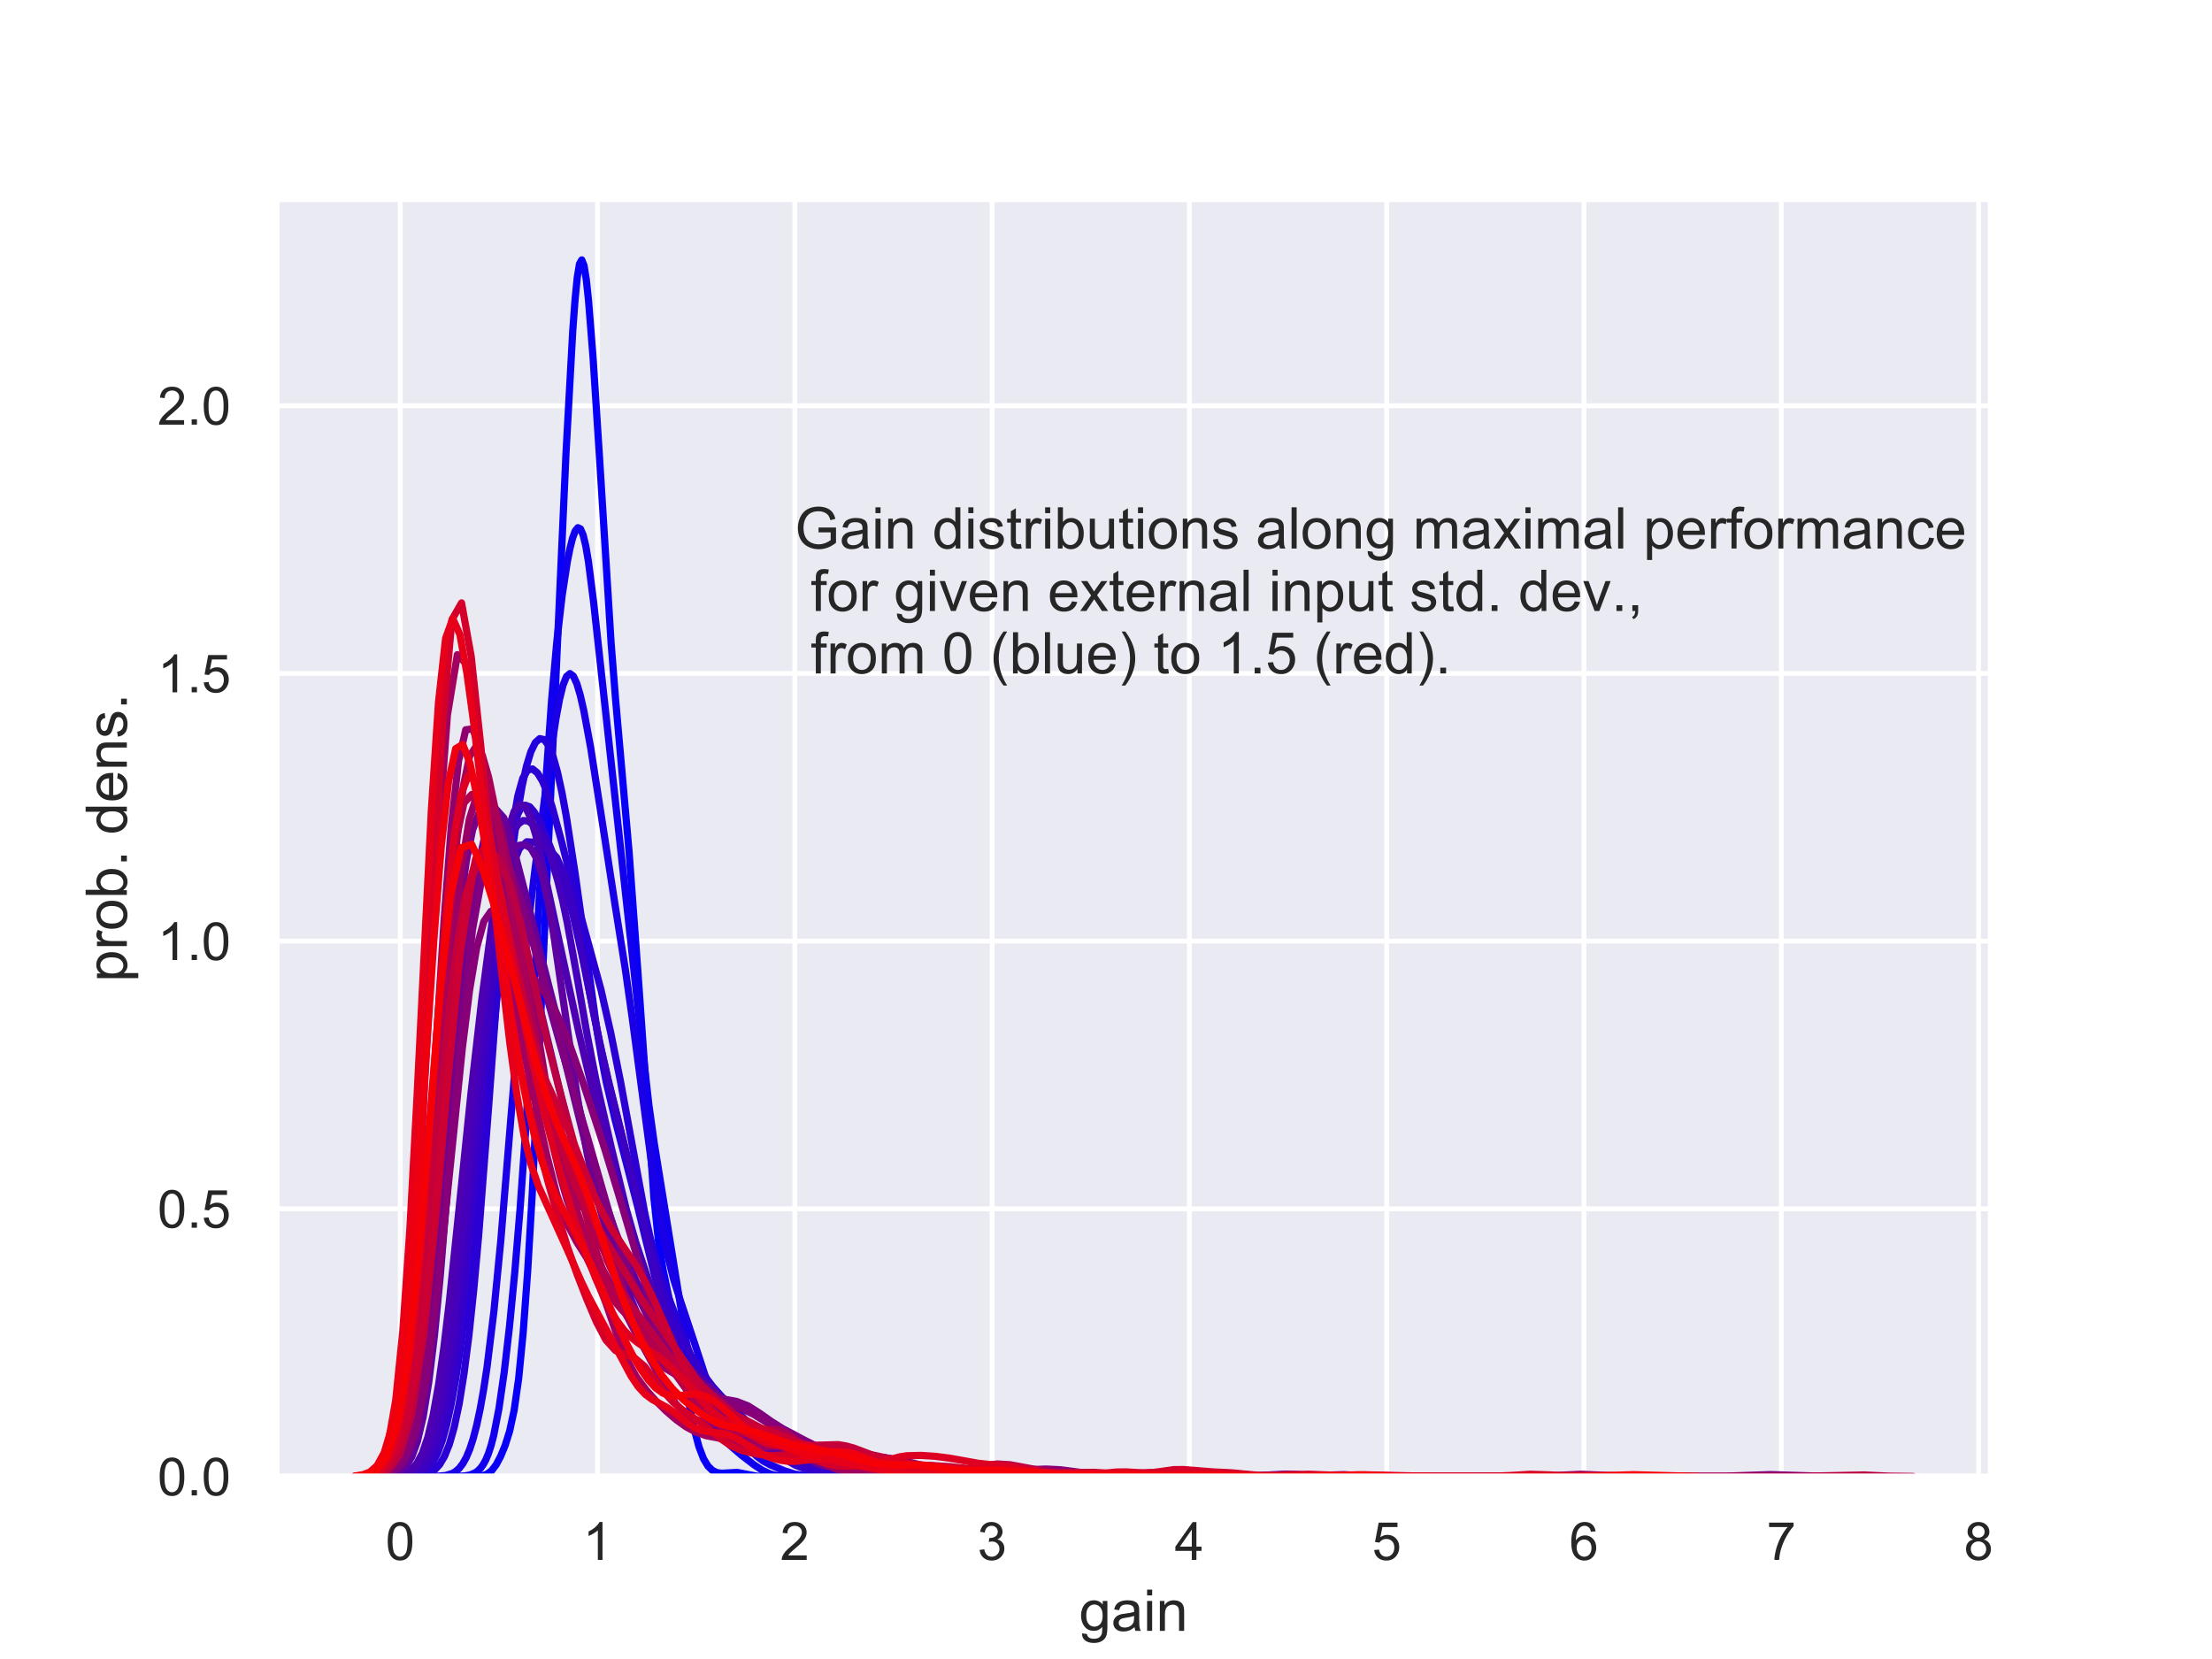 <?xml version="1.0" encoding="utf-8" standalone="no"?>
<!DOCTYPE svg PUBLIC "-//W3C//DTD SVG 1.1//EN"
  "http://www.w3.org/Graphics/SVG/1.1/DTD/svg11.dtd">
<!-- Created with matplotlib (https://matplotlib.org/) -->
<svg height="345.6pt" version="1.1" viewBox="0 0 460.8 345.6" width="460.8pt" xmlns="http://www.w3.org/2000/svg" xmlns:xlink="http://www.w3.org/1999/xlink">
 <defs>
  <style type="text/css">
*{stroke-linecap:butt;stroke-linejoin:round;}
  </style>
 </defs>
 <g id="figure_1">
  <g id="patch_1">
   <path d="M 0 345.6 
L 460.8 345.6 
L 460.8 0 
L 0 0 
z
" style="fill:#ffffff;"/>
  </g>
  <g id="axes_1">
   <g id="patch_2">
    <path d="M 57.6 307.584 
L 414.72 307.584 
L 414.72 41.472 
L 57.6 41.472 
z
" style="fill:#eaeaf2;"/>
   </g>
   <g id="matplotlib.axis_1">
    <g id="xtick_1">
     <g id="line2d_1">
      <path clip-path="url(#p3f47ebba77)" d="M 83.372 307.584 
L 83.372 41.472 
" style="fill:none;stroke:#ffffff;stroke-linecap:round;"/>
     </g>
     <g id="text_1">
      <!-- 0 -->
      <defs>
       <path d="M 4.156 35.297 
Q 4.156 48 6.766 55.734 
Q 9.375 63.484 14.516 67.672 
Q 19.672 71.875 27.484 71.875 
Q 33.25 71.875 37.594 69.547 
Q 41.938 67.234 44.766 62.859 
Q 47.609 58.5 49.219 52.219 
Q 50.828 45.953 50.828 35.297 
Q 50.828 22.703 48.234 14.969 
Q 45.656 7.234 40.5 3 
Q 35.359 -1.219 27.484 -1.219 
Q 17.141 -1.219 11.234 6.203 
Q 4.156 15.141 4.156 35.297 
z
M 13.188 35.297 
Q 13.188 17.672 17.312 11.828 
Q 21.438 6 27.484 6 
Q 33.547 6 37.672 11.859 
Q 41.797 17.719 41.797 35.297 
Q 41.797 52.984 37.672 58.781 
Q 33.547 64.594 27.391 64.594 
Q 21.344 64.594 17.719 59.469 
Q 13.188 52.938 13.188 35.297 
z
" id="ArialMT-48"/>
      </defs>
      <g style="fill:#262626;" transform="translate(80.313 324.958)scale(0.11 -0.11)">
       <use xlink:href="#ArialMT-48"/>
      </g>
     </g>
    </g>
    <g id="xtick_2">
     <g id="line2d_2">
      <path clip-path="url(#p3f47ebba77)" d="M 124.472 307.584 
L 124.472 41.472 
" style="fill:none;stroke:#ffffff;stroke-linecap:round;"/>
     </g>
     <g id="text_2">
      <!-- 1 -->
      <defs>
       <path d="M 37.25 0 
L 28.469 0 
L 28.469 56 
Q 25.297 52.984 20.141 49.953 
Q 14.984 46.922 10.891 45.406 
L 10.891 53.906 
Q 18.266 57.375 23.781 62.297 
Q 29.297 67.234 31.594 71.875 
L 37.25 71.875 
z
" id="ArialMT-49"/>
      </defs>
      <g style="fill:#262626;" transform="translate(121.413 324.958)scale(0.11 -0.11)">
       <use xlink:href="#ArialMT-49"/>
      </g>
     </g>
    </g>
    <g id="xtick_3">
     <g id="line2d_3">
      <path clip-path="url(#p3f47ebba77)" d="M 165.572 307.584 
L 165.572 41.472 
" style="fill:none;stroke:#ffffff;stroke-linecap:round;"/>
     </g>
     <g id="text_3">
      <!-- 2 -->
      <defs>
       <path d="M 50.344 8.453 
L 50.344 0 
L 3.031 0 
Q 2.938 3.172 4.047 6.109 
Q 5.859 10.938 9.828 15.625 
Q 13.812 20.312 21.344 26.469 
Q 33.016 36.031 37.109 41.625 
Q 41.219 47.219 41.219 52.203 
Q 41.219 57.422 37.469 61 
Q 33.734 64.594 27.734 64.594 
Q 21.391 64.594 17.578 60.781 
Q 13.766 56.984 13.719 50.25 
L 4.688 51.172 
Q 5.609 61.281 11.656 66.578 
Q 17.719 71.875 27.938 71.875 
Q 38.234 71.875 44.234 66.156 
Q 50.25 60.453 50.25 52 
Q 50.25 47.703 48.484 43.547 
Q 46.734 39.406 42.656 34.812 
Q 38.578 30.219 29.109 22.219 
Q 21.188 15.578 18.938 13.203 
Q 16.703 10.844 15.234 8.453 
z
" id="ArialMT-50"/>
      </defs>
      <g style="fill:#262626;" transform="translate(162.513 324.958)scale(0.11 -0.11)">
       <use xlink:href="#ArialMT-50"/>
      </g>
     </g>
    </g>
    <g id="xtick_4">
     <g id="line2d_4">
      <path clip-path="url(#p3f47ebba77)" d="M 206.672 307.584 
L 206.672 41.472 
" style="fill:none;stroke:#ffffff;stroke-linecap:round;"/>
     </g>
     <g id="text_4">
      <!-- 3 -->
      <defs>
       <path d="M 4.203 18.891 
L 12.984 20.062 
Q 14.5 12.594 18.141 9.297 
Q 21.781 6 27 6 
Q 33.203 6 37.469 10.297 
Q 41.75 14.594 41.75 20.953 
Q 41.75 27 37.797 30.922 
Q 33.844 34.859 27.734 34.859 
Q 25.25 34.859 21.531 33.891 
L 22.516 41.609 
Q 23.391 41.5 23.922 41.5 
Q 29.547 41.5 34.031 44.422 
Q 38.531 47.359 38.531 53.469 
Q 38.531 58.297 35.25 61.469 
Q 31.984 64.656 26.812 64.656 
Q 21.688 64.656 18.266 61.422 
Q 14.844 58.203 13.875 51.766 
L 5.078 53.328 
Q 6.688 62.156 12.391 67.016 
Q 18.109 71.875 26.609 71.875 
Q 32.469 71.875 37.391 69.359 
Q 42.328 66.844 44.938 62.5 
Q 47.562 58.156 47.562 53.266 
Q 47.562 48.641 45.062 44.828 
Q 42.578 41.016 37.703 38.766 
Q 44.047 37.312 47.562 32.688 
Q 51.078 28.078 51.078 21.141 
Q 51.078 11.766 44.234 5.25 
Q 37.406 -1.266 26.953 -1.266 
Q 17.531 -1.266 11.297 4.344 
Q 5.078 9.969 4.203 18.891 
z
" id="ArialMT-51"/>
      </defs>
      <g style="fill:#262626;" transform="translate(203.613 324.958)scale(0.11 -0.11)">
       <use xlink:href="#ArialMT-51"/>
      </g>
     </g>
    </g>
    <g id="xtick_5">
     <g id="line2d_5">
      <path clip-path="url(#p3f47ebba77)" d="M 247.772 307.584 
L 247.772 41.472 
" style="fill:none;stroke:#ffffff;stroke-linecap:round;"/>
     </g>
     <g id="text_5">
      <!-- 4 -->
      <defs>
       <path d="M 32.328 0 
L 32.328 17.141 
L 1.266 17.141 
L 1.266 25.203 
L 33.938 71.578 
L 41.109 71.578 
L 41.109 25.203 
L 50.781 25.203 
L 50.781 17.141 
L 41.109 17.141 
L 41.109 0 
z
M 32.328 25.203 
L 32.328 57.469 
L 9.906 25.203 
z
" id="ArialMT-52"/>
      </defs>
      <g style="fill:#262626;" transform="translate(244.713 324.958)scale(0.11 -0.11)">
       <use xlink:href="#ArialMT-52"/>
      </g>
     </g>
    </g>
    <g id="xtick_6">
     <g id="line2d_6">
      <path clip-path="url(#p3f47ebba77)" d="M 288.871 307.584 
L 288.871 41.472 
" style="fill:none;stroke:#ffffff;stroke-linecap:round;"/>
     </g>
     <g id="text_6">
      <!-- 5 -->
      <defs>
       <path d="M 4.156 18.75 
L 13.375 19.531 
Q 14.406 12.797 18.141 9.391 
Q 21.875 6 27.156 6 
Q 33.5 6 37.891 10.781 
Q 42.281 15.578 42.281 23.484 
Q 42.281 31 38.062 35.344 
Q 33.844 39.703 27 39.703 
Q 22.75 39.703 19.328 37.766 
Q 15.922 35.844 13.969 32.766 
L 5.719 33.844 
L 12.641 70.609 
L 48.25 70.609 
L 48.25 62.203 
L 19.672 62.203 
L 15.828 42.969 
Q 22.266 47.469 29.344 47.469 
Q 38.719 47.469 45.156 40.969 
Q 51.609 34.469 51.609 24.266 
Q 51.609 14.547 45.953 7.469 
Q 39.062 -1.219 27.156 -1.219 
Q 17.391 -1.219 11.203 4.25 
Q 5.031 9.719 4.156 18.75 
z
" id="ArialMT-53"/>
      </defs>
      <g style="fill:#262626;" transform="translate(285.813 324.958)scale(0.11 -0.11)">
       <use xlink:href="#ArialMT-53"/>
      </g>
     </g>
    </g>
    <g id="xtick_7">
     <g id="line2d_7">
      <path clip-path="url(#p3f47ebba77)" d="M 329.971 307.584 
L 329.971 41.472 
" style="fill:none;stroke:#ffffff;stroke-linecap:round;"/>
     </g>
     <g id="text_7">
      <!-- 6 -->
      <defs>
       <path d="M 49.75 54.047 
L 41.016 53.375 
Q 39.844 58.547 37.703 60.891 
Q 34.125 64.656 28.906 64.656 
Q 24.703 64.656 21.531 62.312 
Q 17.391 59.281 14.984 53.469 
Q 12.594 47.656 12.5 36.922 
Q 15.672 41.75 20.266 44.094 
Q 24.859 46.438 29.891 46.438 
Q 38.672 46.438 44.844 39.969 
Q 51.031 33.5 51.031 23.25 
Q 51.031 16.5 48.125 10.719 
Q 45.219 4.938 40.141 1.859 
Q 35.062 -1.219 28.609 -1.219 
Q 17.625 -1.219 10.688 6.859 
Q 3.766 14.938 3.766 33.5 
Q 3.766 54.25 11.422 63.672 
Q 18.109 71.875 29.438 71.875 
Q 37.891 71.875 43.281 67.141 
Q 48.688 62.406 49.75 54.047 
z
M 13.875 23.188 
Q 13.875 18.656 15.797 14.5 
Q 17.719 10.359 21.188 8.172 
Q 24.656 6 28.469 6 
Q 34.031 6 38.031 10.484 
Q 42.047 14.984 42.047 22.703 
Q 42.047 30.125 38.078 34.391 
Q 34.125 38.672 28.125 38.672 
Q 22.172 38.672 18.016 34.391 
Q 13.875 30.125 13.875 23.188 
z
" id="ArialMT-54"/>
      </defs>
      <g style="fill:#262626;" transform="translate(326.913 324.958)scale(0.11 -0.11)">
       <use xlink:href="#ArialMT-54"/>
      </g>
     </g>
    </g>
    <g id="xtick_8">
     <g id="line2d_8">
      <path clip-path="url(#p3f47ebba77)" d="M 371.071 307.584 
L 371.071 41.472 
" style="fill:none;stroke:#ffffff;stroke-linecap:round;"/>
     </g>
     <g id="text_8">
      <!-- 7 -->
      <defs>
       <path d="M 4.734 62.203 
L 4.734 70.656 
L 51.078 70.656 
L 51.078 63.812 
Q 44.234 56.547 37.516 44.484 
Q 30.812 32.422 27.156 19.672 
Q 24.516 10.688 23.781 0 
L 14.75 0 
Q 14.891 8.453 18.062 20.406 
Q 21.234 32.375 27.172 43.484 
Q 33.109 54.594 39.797 62.203 
z
" id="ArialMT-55"/>
      </defs>
      <g style="fill:#262626;" transform="translate(368.013 324.958)scale(0.11 -0.11)">
       <use xlink:href="#ArialMT-55"/>
      </g>
     </g>
    </g>
    <g id="xtick_9">
     <g id="line2d_9">
      <path clip-path="url(#p3f47ebba77)" d="M 412.171 307.584 
L 412.171 41.472 
" style="fill:none;stroke:#ffffff;stroke-linecap:round;"/>
     </g>
     <g id="text_9">
      <!-- 8 -->
      <defs>
       <path d="M 17.672 38.812 
Q 12.203 40.828 9.562 44.531 
Q 6.938 48.25 6.938 53.422 
Q 6.938 61.234 12.547 66.547 
Q 18.172 71.875 27.484 71.875 
Q 36.859 71.875 42.578 66.422 
Q 48.297 60.984 48.297 53.172 
Q 48.297 48.188 45.672 44.5 
Q 43.062 40.828 37.75 38.812 
Q 44.344 36.672 47.781 31.875 
Q 51.219 27.094 51.219 20.453 
Q 51.219 11.281 44.719 5.031 
Q 38.234 -1.219 27.641 -1.219 
Q 17.047 -1.219 10.547 5.047 
Q 4.047 11.328 4.047 20.703 
Q 4.047 27.688 7.594 32.391 
Q 11.141 37.109 17.672 38.812 
z
M 15.922 53.719 
Q 15.922 48.641 19.188 45.406 
Q 22.469 42.188 27.688 42.188 
Q 32.766 42.188 36.016 45.375 
Q 39.266 48.578 39.266 53.219 
Q 39.266 58.062 35.906 61.359 
Q 32.562 64.656 27.594 64.656 
Q 22.562 64.656 19.234 61.422 
Q 15.922 58.203 15.922 53.719 
z
M 13.094 20.656 
Q 13.094 16.891 14.875 13.375 
Q 16.656 9.859 20.172 7.922 
Q 23.688 6 27.734 6 
Q 34.031 6 38.125 10.047 
Q 42.234 14.109 42.234 20.359 
Q 42.234 26.703 38.016 30.859 
Q 33.797 35.016 27.438 35.016 
Q 21.234 35.016 17.156 30.906 
Q 13.094 26.812 13.094 20.656 
z
" id="ArialMT-56"/>
      </defs>
      <g style="fill:#262626;" transform="translate(409.113 324.958)scale(0.11 -0.11)">
       <use xlink:href="#ArialMT-56"/>
      </g>
     </g>
    </g>
    <g id="text_10">
     <!-- gain -->
     <defs>
      <path d="M 4.984 -4.297 
L 13.531 -5.562 
Q 14.062 -9.516 16.5 -11.328 
Q 19.781 -13.766 25.438 -13.766 
Q 31.547 -13.766 34.859 -11.328 
Q 38.188 -8.891 39.359 -4.5 
Q 40.047 -1.812 39.984 6.781 
Q 34.234 0 25.641 0 
Q 14.938 0 9.078 7.719 
Q 3.219 15.438 3.219 26.219 
Q 3.219 33.641 5.906 39.906 
Q 8.594 46.188 13.688 49.609 
Q 18.797 53.031 25.688 53.031 
Q 34.859 53.031 40.828 45.609 
L 40.828 51.859 
L 48.922 51.859 
L 48.922 7.031 
Q 48.922 -5.078 46.453 -10.125 
Q 44 -15.188 38.641 -18.109 
Q 33.297 -21.047 25.484 -21.047 
Q 16.219 -21.047 10.5 -16.875 
Q 4.781 -12.703 4.984 -4.297 
z
M 12.25 26.859 
Q 12.25 16.656 16.297 11.969 
Q 20.359 7.281 26.469 7.281 
Q 32.516 7.281 36.609 11.938 
Q 40.719 16.609 40.719 26.562 
Q 40.719 36.078 36.5 40.906 
Q 32.281 45.75 26.312 45.75 
Q 20.453 45.75 16.344 40.984 
Q 12.25 36.234 12.25 26.859 
z
" id="ArialMT-103"/>
      <path d="M 40.438 6.391 
Q 35.547 2.25 31.031 0.531 
Q 26.516 -1.172 21.344 -1.172 
Q 12.797 -1.172 8.203 3 
Q 3.609 7.172 3.609 13.672 
Q 3.609 17.484 5.344 20.625 
Q 7.078 23.781 9.891 25.688 
Q 12.703 27.594 16.219 28.562 
Q 18.797 29.25 24.031 29.891 
Q 34.672 31.156 39.703 32.906 
Q 39.75 34.719 39.75 35.203 
Q 39.75 40.578 37.25 42.781 
Q 33.891 45.75 27.25 45.75 
Q 21.047 45.75 18.094 43.578 
Q 15.141 41.406 13.719 35.891 
L 5.125 37.062 
Q 6.297 42.578 8.984 45.969 
Q 11.672 49.359 16.75 51.188 
Q 21.828 53.031 28.516 53.031 
Q 35.156 53.031 39.297 51.469 
Q 43.453 49.906 45.406 47.531 
Q 47.359 45.172 48.141 41.547 
Q 48.578 39.312 48.578 33.453 
L 48.578 21.734 
Q 48.578 9.469 49.141 6.219 
Q 49.703 2.984 51.375 0 
L 42.188 0 
Q 40.828 2.734 40.438 6.391 
z
M 39.703 26.031 
Q 34.906 24.078 25.344 22.703 
Q 19.922 21.922 17.672 20.938 
Q 15.438 19.969 14.203 18.094 
Q 12.984 16.219 12.984 13.922 
Q 12.984 10.406 15.641 8.062 
Q 18.312 5.719 23.438 5.719 
Q 28.516 5.719 32.469 7.938 
Q 36.422 10.156 38.281 14.016 
Q 39.703 17 39.703 22.797 
z
" id="ArialMT-97"/>
      <path d="M 6.641 61.469 
L 6.641 71.578 
L 15.438 71.578 
L 15.438 61.469 
z
M 6.641 0 
L 6.641 51.859 
L 15.438 51.859 
L 15.438 0 
z
" id="ArialMT-105"/>
      <path d="M 6.594 0 
L 6.594 51.859 
L 14.5 51.859 
L 14.5 44.484 
Q 20.219 53.031 31 53.031 
Q 35.688 53.031 39.625 51.344 
Q 43.562 49.656 45.516 46.922 
Q 47.469 44.188 48.25 40.438 
Q 48.734 37.984 48.734 31.891 
L 48.734 0 
L 39.938 0 
L 39.938 31.547 
Q 39.938 36.922 38.906 39.578 
Q 37.891 42.234 35.281 43.812 
Q 32.672 45.406 29.156 45.406 
Q 23.531 45.406 19.453 41.844 
Q 15.375 38.281 15.375 28.328 
L 15.375 0 
z
" id="ArialMT-110"/>
     </defs>
     <g style="fill:#262626;" transform="translate(224.817 339.733)scale(0.12 -0.12)">
      <use xlink:href="#ArialMT-103"/>
      <use x="55.615" xlink:href="#ArialMT-97"/>
      <use x="111.23" xlink:href="#ArialMT-105"/>
      <use x="133.447" xlink:href="#ArialMT-110"/>
     </g>
    </g>
   </g>
   <g id="matplotlib.axis_2">
    <g id="ytick_1">
     <g id="line2d_10">
      <path clip-path="url(#p3f47ebba77)" d="M 57.6 307.584 
L 414.72 307.584 
" style="fill:none;stroke:#ffffff;stroke-linecap:round;"/>
     </g>
     <g id="text_11">
      <!-- 0.0 -->
      <defs>
       <path d="M 9.078 0 
L 9.078 10.016 
L 19.094 10.016 
L 19.094 0 
z
" id="ArialMT-46"/>
      </defs>
      <g style="fill:#262626;" transform="translate(32.81 311.521)scale(0.11 -0.11)">
       <use xlink:href="#ArialMT-48"/>
       <use x="55.615" xlink:href="#ArialMT-46"/>
       <use x="83.398" xlink:href="#ArialMT-48"/>
      </g>
     </g>
    </g>
    <g id="ytick_2">
     <g id="line2d_11">
      <path clip-path="url(#p3f47ebba77)" d="M 57.6 251.818 
L 414.72 251.818 
" style="fill:none;stroke:#ffffff;stroke-linecap:round;"/>
     </g>
     <g id="text_12">
      <!-- 0.5 -->
      <g style="fill:#262626;" transform="translate(32.81 255.755)scale(0.11 -0.11)">
       <use xlink:href="#ArialMT-48"/>
       <use x="55.615" xlink:href="#ArialMT-46"/>
       <use x="83.398" xlink:href="#ArialMT-53"/>
      </g>
     </g>
    </g>
    <g id="ytick_3">
     <g id="line2d_12">
      <path clip-path="url(#p3f47ebba77)" d="M 57.6 196.052 
L 414.72 196.052 
" style="fill:none;stroke:#ffffff;stroke-linecap:round;"/>
     </g>
     <g id="text_13">
      <!-- 1.0 -->
      <g style="fill:#262626;" transform="translate(32.81 199.989)scale(0.11 -0.11)">
       <use xlink:href="#ArialMT-49"/>
       <use x="55.615" xlink:href="#ArialMT-46"/>
       <use x="83.398" xlink:href="#ArialMT-48"/>
      </g>
     </g>
    </g>
    <g id="ytick_4">
     <g id="line2d_13">
      <path clip-path="url(#p3f47ebba77)" d="M 57.6 140.286 
L 414.72 140.286 
" style="fill:none;stroke:#ffffff;stroke-linecap:round;"/>
     </g>
     <g id="text_14">
      <!-- 1.5 -->
      <g style="fill:#262626;" transform="translate(32.81 144.223)scale(0.11 -0.11)">
       <use xlink:href="#ArialMT-49"/>
       <use x="55.615" xlink:href="#ArialMT-46"/>
       <use x="83.398" xlink:href="#ArialMT-53"/>
      </g>
     </g>
    </g>
    <g id="ytick_5">
     <g id="line2d_14">
      <path clip-path="url(#p3f47ebba77)" d="M 57.6 84.52 
L 414.72 84.52 
" style="fill:none;stroke:#ffffff;stroke-linecap:round;"/>
     </g>
     <g id="text_15">
      <!-- 2.0 -->
      <g style="fill:#262626;" transform="translate(32.81 88.457)scale(0.11 -0.11)">
       <use xlink:href="#ArialMT-50"/>
       <use x="55.615" xlink:href="#ArialMT-46"/>
       <use x="83.398" xlink:href="#ArialMT-48"/>
      </g>
     </g>
    </g>
    <g id="text_16">
     <!-- prob. dens. -->
     <defs>
      <path d="M 6.594 -19.875 
L 6.594 51.859 
L 14.594 51.859 
L 14.594 45.125 
Q 17.438 49.078 21 51.047 
Q 24.562 53.031 29.641 53.031 
Q 36.281 53.031 41.359 49.609 
Q 46.438 46.188 49.016 39.953 
Q 51.609 33.734 51.609 26.312 
Q 51.609 18.359 48.75 11.984 
Q 45.906 5.609 40.453 2.219 
Q 35.016 -1.172 29 -1.172 
Q 24.609 -1.172 21.109 0.688 
Q 17.625 2.547 15.375 5.375 
L 15.375 -19.875 
z
M 14.547 25.641 
Q 14.547 15.625 18.594 10.844 
Q 22.656 6.062 28.422 6.062 
Q 34.281 6.062 38.453 11.016 
Q 42.625 15.969 42.625 26.375 
Q 42.625 36.281 38.547 41.203 
Q 34.469 46.141 28.812 46.141 
Q 23.188 46.141 18.859 40.891 
Q 14.547 35.641 14.547 25.641 
z
" id="ArialMT-112"/>
      <path d="M 6.5 0 
L 6.5 51.859 
L 14.406 51.859 
L 14.406 44 
Q 17.438 49.516 20 51.266 
Q 22.562 53.031 25.641 53.031 
Q 30.078 53.031 34.672 50.203 
L 31.641 42.047 
Q 28.422 43.953 25.203 43.953 
Q 22.312 43.953 20.016 42.219 
Q 17.719 40.484 16.75 37.406 
Q 15.281 32.719 15.281 27.156 
L 15.281 0 
z
" id="ArialMT-114"/>
      <path d="M 3.328 25.922 
Q 3.328 40.328 11.328 47.266 
Q 18.016 53.031 27.641 53.031 
Q 38.328 53.031 45.109 46.016 
Q 51.906 39.016 51.906 26.656 
Q 51.906 16.656 48.906 10.906 
Q 45.906 5.172 40.156 2 
Q 34.422 -1.172 27.641 -1.172 
Q 16.75 -1.172 10.031 5.812 
Q 3.328 12.797 3.328 25.922 
z
M 12.359 25.922 
Q 12.359 15.969 16.703 11.016 
Q 21.047 6.062 27.641 6.062 
Q 34.188 6.062 38.531 11.031 
Q 42.875 16.016 42.875 26.219 
Q 42.875 35.844 38.5 40.797 
Q 34.125 45.75 27.641 45.75 
Q 21.047 45.75 16.703 40.812 
Q 12.359 35.891 12.359 25.922 
z
" id="ArialMT-111"/>
      <path d="M 14.703 0 
L 6.547 0 
L 6.547 71.578 
L 15.328 71.578 
L 15.328 46.047 
Q 20.906 53.031 29.547 53.031 
Q 34.328 53.031 38.594 51.094 
Q 42.875 49.172 45.625 45.672 
Q 48.391 42.188 49.953 37.25 
Q 51.516 32.328 51.516 26.703 
Q 51.516 13.375 44.922 6.094 
Q 38.328 -1.172 29.109 -1.172 
Q 19.922 -1.172 14.703 6.5 
z
M 14.594 26.312 
Q 14.594 17 17.141 12.844 
Q 21.297 6.062 28.375 6.062 
Q 34.125 6.062 38.328 11.062 
Q 42.531 16.062 42.531 25.984 
Q 42.531 36.141 38.5 40.969 
Q 34.469 45.797 28.766 45.797 
Q 23 45.797 18.797 40.797 
Q 14.594 35.797 14.594 26.312 
z
" id="ArialMT-98"/>
      <path id="ArialMT-32"/>
      <path d="M 40.234 0 
L 40.234 6.547 
Q 35.297 -1.172 25.734 -1.172 
Q 19.531 -1.172 14.328 2.25 
Q 9.125 5.672 6.266 11.797 
Q 3.422 17.922 3.422 25.875 
Q 3.422 33.641 6 39.969 
Q 8.594 46.297 13.766 49.656 
Q 18.953 53.031 25.344 53.031 
Q 30.031 53.031 33.688 51.047 
Q 37.359 49.078 39.656 45.906 
L 39.656 71.578 
L 48.391 71.578 
L 48.391 0 
z
M 12.453 25.875 
Q 12.453 15.922 16.641 10.984 
Q 20.844 6.062 26.562 6.062 
Q 32.328 6.062 36.344 10.766 
Q 40.375 15.484 40.375 25.141 
Q 40.375 35.797 36.266 40.766 
Q 32.172 45.75 26.172 45.75 
Q 20.312 45.75 16.375 40.969 
Q 12.453 36.188 12.453 25.875 
z
" id="ArialMT-100"/>
      <path d="M 42.094 16.703 
L 51.172 15.578 
Q 49.031 7.625 43.219 3.219 
Q 37.406 -1.172 28.375 -1.172 
Q 17 -1.172 10.328 5.828 
Q 3.656 12.844 3.656 25.484 
Q 3.656 38.578 10.391 45.797 
Q 17.141 53.031 27.875 53.031 
Q 38.281 53.031 44.875 45.953 
Q 51.469 38.875 51.469 26.031 
Q 51.469 25.25 51.422 23.688 
L 12.75 23.688 
Q 13.234 15.141 17.578 10.594 
Q 21.922 6.062 28.422 6.062 
Q 33.25 6.062 36.672 8.594 
Q 40.094 11.141 42.094 16.703 
z
M 13.234 30.906 
L 42.188 30.906 
Q 41.609 37.453 38.875 40.719 
Q 34.672 45.797 27.984 45.797 
Q 21.922 45.797 17.797 41.75 
Q 13.672 37.703 13.234 30.906 
z
" id="ArialMT-101"/>
      <path d="M 3.078 15.484 
L 11.766 16.844 
Q 12.5 11.625 15.844 8.844 
Q 19.188 6.062 25.203 6.062 
Q 31.25 6.062 34.172 8.516 
Q 37.109 10.984 37.109 14.312 
Q 37.109 17.281 34.516 19 
Q 32.719 20.172 25.531 21.969 
Q 15.875 24.422 12.141 26.203 
Q 8.406 27.984 6.469 31.125 
Q 4.547 34.281 4.547 38.094 
Q 4.547 41.547 6.125 44.5 
Q 7.719 47.469 10.453 49.422 
Q 12.5 50.922 16.031 51.969 
Q 19.578 53.031 23.641 53.031 
Q 29.734 53.031 34.344 51.266 
Q 38.969 49.516 41.156 46.5 
Q 43.359 43.5 44.188 38.484 
L 35.594 37.312 
Q 35.016 41.312 32.203 43.547 
Q 29.391 45.797 24.266 45.797 
Q 18.219 45.797 15.625 43.797 
Q 13.031 41.797 13.031 39.109 
Q 13.031 37.406 14.109 36.031 
Q 15.188 34.625 17.484 33.688 
Q 18.797 33.203 25.25 31.453 
Q 34.578 28.953 38.25 27.359 
Q 41.938 25.781 44.031 22.75 
Q 46.141 19.734 46.141 15.234 
Q 46.141 10.844 43.578 6.953 
Q 41.016 3.078 36.172 0.953 
Q 31.344 -1.172 25.25 -1.172 
Q 15.141 -1.172 9.844 3.031 
Q 4.547 7.234 3.078 15.484 
z
" id="ArialMT-115"/>
     </defs>
     <g style="fill:#262626;" transform="translate(26.425 204.546)rotate(-90)scale(0.12 -0.12)">
      <use xlink:href="#ArialMT-112"/>
      <use x="55.615" xlink:href="#ArialMT-114"/>
      <use x="88.916" xlink:href="#ArialMT-111"/>
      <use x="144.531" xlink:href="#ArialMT-98"/>
      <use x="200.146" xlink:href="#ArialMT-46"/>
      <use x="227.93" xlink:href="#ArialMT-32"/>
      <use x="255.713" xlink:href="#ArialMT-100"/>
      <use x="311.328" xlink:href="#ArialMT-101"/>
      <use x="366.943" xlink:href="#ArialMT-110"/>
      <use x="422.559" xlink:href="#ArialMT-115"/>
      <use x="472.559" xlink:href="#ArialMT-46"/>
     </g>
    </g>
   </g>
   <g id="line2d_15">
    <path clip-path="url(#p3f47ebba77)" d="M 99.123 307.555 
L 100.532 307.411 
L 101.471 307.08 
L 102.41 306.372 
L 103.349 305.149 
L 104.289 303.388 
L 105.228 301.114 
L 106.167 298.125 
L 107.106 293.782 
L 108.045 287.188 
L 108.984 277.627 
L 109.924 264.829 
L 110.863 248.892 
L 112.272 219.931 
L 117.907 94.423 
L 119.315 68.924 
L 119.785 62.522 
L 120.255 57.774 
L 120.724 54.945 
L 121.194 54.144 
L 121.663 55.314 
L 122.133 58.244 
L 122.602 62.629 
L 123.542 74.449 
L 124.95 96.286 
L 127.298 133.85 
L 128.237 145.723 
L 131.055 177.559 
L 132.933 203.121 
L 136.22 249.546 
L 137.16 258.476 
L 138.099 264.368 
L 141.386 280.128 
L 143.734 293.513 
L 144.673 297.925 
L 145.612 301.411 
L 146.551 303.87 
L 147.491 305.427 
L 148.43 306.329 
L 149.369 306.779 
L 150.308 306.899 
L 153.595 306.731 
L 157.821 307.542 
L 158.761 307.562 
L 158.761 307.562 
" style="fill:none;stroke:#0800f6;stroke-linecap:round;stroke-width:1.5;"/>
   </g>
   <g id="line2d_16">
    <path clip-path="url(#p3f47ebba77)" d="M 94.627 307.565 
L 96.819 307.464 
L 97.915 307.258 
L 99.011 306.796 
L 99.559 306.404 
L 100.107 305.856 
L 100.655 305.108 
L 101.203 304.107 
L 101.751 302.796 
L 102.299 301.12 
L 102.847 299.024 
L 103.943 293.419 
L 105.039 285.831 
L 106.135 276.349 
L 107.231 265.105 
L 108.327 251.994 
L 109.423 236.656 
L 111.067 209.298 
L 113.807 161.356 
L 114.903 145.917 
L 115.999 133.622 
L 117.095 124.136 
L 118.191 116.981 
L 118.739 114.222 
L 119.287 112.06 
L 119.835 110.589 
L 120.383 109.925 
L 120.931 110.186 
L 121.479 111.45 
L 122.027 113.728 
L 122.576 116.949 
L 123.672 125.551 
L 133.536 215.615 
L 135.18 230.224 
L 136.276 238.047 
L 143.4 282.152 
L 144.496 287.04 
L 145.592 290.786 
L 146.688 293.632 
L 147.784 295.839 
L 148.88 297.592 
L 149.976 299.002 
L 151.62 300.687 
L 154.36 303.062 
L 157.1 305.168 
L 158.744 306.246 
L 160.388 307.026 
L 161.484 307.328 
L 163.128 307.525 
L 164.224 307.562 
L 164.224 307.562 
" style="fill:none;stroke:#1100ee;stroke-linecap:round;stroke-width:1.5;"/>
   </g>
   <g id="line2d_17">
    <path clip-path="url(#p3f47ebba77)" d="M 90.644 307.556 
L 92.804 307.381 
L 94.244 306.936 
L 94.965 306.501 
L 95.685 305.85 
L 96.405 304.916 
L 97.125 303.628 
L 97.845 301.917 
L 98.565 299.719 
L 99.285 296.972 
L 100.005 293.62 
L 100.726 289.612 
L 101.446 284.897 
L 102.886 273.189 
L 104.326 258.42 
L 106.487 232.159 
L 108.647 206.321 
L 110.087 192.164 
L 111.528 180.465 
L 115.128 154.154 
L 115.848 149.541 
L 116.568 145.651 
L 117.289 142.725 
L 118.009 140.927 
L 118.729 140.316 
L 119.449 140.853 
L 120.169 142.422 
L 120.889 144.86 
L 121.609 147.996 
L 123.05 155.774 
L 125.21 169.597 
L 128.09 188.272 
L 130.251 201.829 
L 131.691 211.963 
L 136.012 244.526 
L 137.452 253.467 
L 138.892 260.805 
L 140.333 266.509 
L 141.773 271.053 
L 144.653 279.707 
L 146.814 286.333 
L 148.254 289.936 
L 149.694 292.633 
L 151.855 295.755 
L 156.175 301.85 
L 157.616 303.347 
L 159.056 304.405 
L 160.496 305.166 
L 163.377 306.381 
L 165.537 307.064 
L 166.977 307.294 
L 168.418 307.332 
L 171.298 307.077 
L 173.458 306.979 
L 175.619 307.149 
L 179.219 307.504 
L 182.1 307.565 
L 182.1 307.565 
" style="fill:none;stroke:#1a00e6;stroke-linecap:round;stroke-width:1.5;"/>
   </g>
   <g id="line2d_18">
    <path clip-path="url(#p3f47ebba77)" d="M 83.804 307.553 
L 85.652 307.441 
L 86.575 307.286 
L 87.499 307 
L 88.423 306.504 
L 89.347 305.695 
L 90.271 304.45 
L 91.194 302.636 
L 92.118 300.127 
L 93.042 296.815 
L 93.966 292.625 
L 94.89 287.519 
L 95.814 281.504 
L 97.661 266.94 
L 99.509 249.616 
L 103.204 210.967 
L 105.052 192.233 
L 106.899 175.987 
L 107.823 169.331 
L 108.747 163.857 
L 109.671 159.618 
L 110.595 156.587 
L 111.519 154.693 
L 112.442 153.866 
L 113.366 154.074 
L 114.29 155.315 
L 115.214 157.592 
L 116.138 160.877 
L 117.061 165.097 
L 117.985 170.134 
L 119.833 182.126 
L 124.452 215.225 
L 125.376 220.678 
L 126.3 225.438 
L 128.147 233.296 
L 132.766 251.087 
L 136.462 266.13 
L 138.309 272.413 
L 140.157 277.352 
L 142.005 281.276 
L 149.395 295.246 
L 150.319 296.719 
L 151.243 297.935 
L 152.167 298.846 
L 153.09 299.447 
L 154.014 299.786 
L 157.71 300.504 
L 159.557 301.39 
L 161.405 302.388 
L 163.252 303.069 
L 165.1 303.367 
L 167.872 303.696 
L 169.719 304.176 
L 176.186 306.252 
L 179.881 307.003 
L 182.653 307.302 
L 184.5 307.272 
L 187.272 306.881 
L 189.119 306.595 
L 190.967 306.531 
L 192.815 306.743 
L 196.51 307.359 
L 199.281 307.544 
L 201.129 307.565 
L 201.129 307.565 
" style="fill:none;stroke:#2200dd;stroke-linecap:round;stroke-width:1.5;"/>
   </g>
   <g id="line2d_19">
    <path clip-path="url(#p3f47ebba77)" d="M 85.46 307.552 
L 87.498 307.415 
L 88.516 307.221 
L 89.535 306.851 
L 90.554 306.196 
L 91.573 305.107 
L 92.591 303.403 
L 93.61 300.875 
L 94.629 297.3 
L 95.647 292.457 
L 96.666 286.142 
L 97.685 278.2 
L 98.704 268.562 
L 99.722 257.293 
L 101.76 230.991 
L 103.797 203.36 
L 104.816 190.86 
L 105.835 180.172 
L 106.854 171.764 
L 107.872 165.805 
L 108.891 162.152 
L 109.91 160.431 
L 110.929 160.182 
L 111.947 161.005 
L 112.966 162.649 
L 113.985 165.003 
L 115.003 168.009 
L 117.041 175.526 
L 120.097 187.514 
L 125.191 206.163 
L 127.228 215.152 
L 129.266 225.316 
L 134.359 252.922 
L 135.378 257.506 
L 136.397 261.471 
L 137.416 264.886 
L 139.453 270.709 
L 144.547 284.066 
L 146.584 288.768 
L 149.64 295.148 
L 151.678 298.703 
L 152.697 300.069 
L 153.715 301.089 
L 154.734 301.747 
L 155.753 302.068 
L 156.772 302.108 
L 158.809 301.706 
L 159.828 301.482 
L 160.847 301.385 
L 161.865 301.486 
L 162.884 301.805 
L 164.922 302.909 
L 166.959 304.093 
L 168.996 304.961 
L 173.071 306.208 
L 175.109 306.72 
L 177.146 307.008 
L 179.184 307.052 
L 186.315 306.929 
L 189.371 307.029 
L 196.502 307.492 
L 199.559 307.362 
L 203.633 307.079 
L 205.671 307.112 
L 213.821 307.566 
L 214.84 307.567 
L 214.84 307.567 
" style="fill:none;stroke:#2a00d4;stroke-linecap:round;stroke-width:1.5;"/>
   </g>
   <g id="line2d_20">
    <path clip-path="url(#p3f47ebba77)" d="M 83.127 307.553 
L 84.942 307.46 
L 86.758 307.13 
L 87.666 306.769 
L 88.574 306.181 
L 89.481 305.263 
L 90.389 303.888 
L 91.297 301.911 
L 92.205 299.177 
L 93.112 295.539 
L 94.02 290.869 
L 94.928 285.083 
L 95.836 278.148 
L 96.743 270.097 
L 98.559 251.129 
L 103.098 199.034 
L 104.006 190.474 
L 104.913 183.209 
L 105.821 177.375 
L 106.729 173.002 
L 107.637 170.03 
L 108.544 168.332 
L 109.452 167.743 
L 110.36 168.075 
L 111.268 169.133 
L 112.175 170.724 
L 113.991 174.801 
L 116.714 181.772 
L 117.622 184.428 
L 118.53 187.433 
L 119.438 190.876 
L 121.253 199.051 
L 124.884 216.988 
L 126.7 224.949 
L 133.962 254.334 
L 136.685 264.823 
L 138.501 270.812 
L 140.316 275.602 
L 142.132 279.32 
L 143.947 282.404 
L 146.671 286.487 
L 148.486 288.85 
L 150.302 290.879 
L 154.84 295.314 
L 159.379 300.021 
L 162.103 302.733 
L 163.918 304.203 
L 165.734 305.262 
L 167.549 305.905 
L 169.365 306.212 
L 172.088 306.296 
L 175.719 306.288 
L 178.442 306.531 
L 182.073 306.967 
L 184.797 307.056 
L 188.428 307.114 
L 197.505 307.567 
L 198.413 307.566 
L 198.413 307.566 
" style="fill:none;stroke:#3300cc;stroke-linecap:round;stroke-width:1.5;"/>
   </g>
   <g id="line2d_21">
    <path clip-path="url(#p3f47ebba77)" d="M 81.803 307.568 
L 84.908 307.381 
L 86.46 306.964 
L 88.013 305.923 
L 89.565 303.671 
L 91.118 299.431 
L 92.67 292.464 
L 94.223 282.406 
L 95.776 269.528 
L 98.881 239.085 
L 100.433 223.783 
L 101.986 209.665 
L 103.538 197.406 
L 105.091 187.587 
L 106.643 180.665 
L 108.196 176.75 
L 109.748 175.355 
L 111.301 175.456 
L 112.853 176.065 
L 114.406 176.915 
L 115.958 178.625 
L 117.511 182.109 
L 119.063 187.763 
L 120.616 195.139 
L 123.721 211.359 
L 125.274 218.87 
L 126.826 225.727 
L 129.931 238.118 
L 133.036 250.553 
L 137.694 270.375 
L 139.246 275.935 
L 140.799 280.259 
L 142.351 283.325 
L 143.904 285.503 
L 147.009 289.237 
L 151.667 295.409 
L 153.219 297.131 
L 154.772 298.514 
L 156.324 299.587 
L 164.087 303.858 
L 165.639 304.525 
L 167.192 304.915 
L 168.744 304.99 
L 173.402 304.505 
L 174.955 304.628 
L 176.507 304.979 
L 181.165 306.405 
L 182.717 306.667 
L 184.27 306.739 
L 187.375 306.462 
L 188.927 306.295 
L 190.48 306.243 
L 192.032 306.348 
L 196.69 306.998 
L 199.795 307.065 
L 202.9 307.109 
L 210.663 307.542 
L 213.768 307.474 
L 219.978 307.088 
L 223.083 307.219 
L 227.741 307.523 
L 233.951 307.584 
L 260.344 307.527 
L 265.001 307.226 
L 268.106 307.085 
L 271.212 307.246 
L 275.869 307.535 
L 278.974 307.575 
L 278.974 307.575 
" style="fill:none;stroke:#3c00c3;stroke-linecap:round;stroke-width:1.5;"/>
   </g>
   <g id="line2d_22">
    <path clip-path="url(#p3f47ebba77)" d="M 80.412 307.557 
L 82.453 307.459 
L 84.495 307.086 
L 85.516 306.665 
L 86.536 305.971 
L 87.557 304.883 
L 88.578 303.252 
L 89.599 300.91 
L 90.619 297.677 
L 91.64 293.376 
L 92.661 287.857 
L 93.681 281.023 
L 94.702 272.858 
L 96.744 253.059 
L 100.827 209.277 
L 101.847 199.94 
L 102.868 191.878 
L 103.889 185.205 
L 104.909 179.931 
L 105.93 175.989 
L 106.951 173.267 
L 107.972 171.631 
L 108.992 170.933 
L 110.013 171.026 
L 111.034 171.769 
L 112.054 173.054 
L 113.075 174.821 
L 114.096 177.071 
L 115.117 179.863 
L 116.137 183.288 
L 117.158 187.419 
L 118.179 192.263 
L 120.22 203.567 
L 122.262 215.317 
L 124.303 225.74 
L 127.365 239.16 
L 130.428 251.745 
L 132.469 258.94 
L 134.51 265.039 
L 140.635 282.426 
L 141.656 284.761 
L 142.676 286.667 
L 143.697 288.112 
L 144.718 289.126 
L 145.738 289.789 
L 147.78 290.546 
L 148.801 290.902 
L 149.821 291.383 
L 150.842 292.041 
L 152.883 293.863 
L 155.946 296.979 
L 157.987 298.636 
L 160.029 299.815 
L 162.07 300.657 
L 166.153 301.938 
L 170.236 303.106 
L 172.277 303.489 
L 174.319 303.657 
L 179.422 303.75 
L 184.526 303.689 
L 185.547 303.84 
L 187.588 304.494 
L 191.671 306.342 
L 193.712 306.876 
L 195.754 307.055 
L 201.878 307.248 
L 206.982 307.539 
L 210.044 307.568 
L 210.044 307.568 
" style="fill:none;stroke:#4400bb;stroke-linecap:round;stroke-width:1.5;"/>
   </g>
   <g id="line2d_23">
    <path clip-path="url(#p3f47ebba77)" d="M 80.119 307.558 
L 82.367 307.434 
L 83.491 307.242 
L 84.615 306.853 
L 85.739 306.12 
L 86.863 304.83 
L 87.987 302.712 
L 89.111 299.458 
L 90.235 294.783 
L 91.359 288.494 
L 92.483 280.561 
L 93.607 271.166 
L 95.855 249.648 
L 98.103 227.847 
L 100.351 208.338 
L 102.599 191.47 
L 103.723 184.085 
L 104.847 177.658 
L 105.971 172.53 
L 107.096 169.059 
L 108.22 167.506 
L 109.344 167.938 
L 110.468 170.189 
L 111.592 173.898 
L 112.716 178.604 
L 120.584 215.088 
L 123.956 229.387 
L 126.204 238.298 
L 128.452 246.391 
L 130.7 253.681 
L 136.32 270.805 
L 138.568 276.946 
L 139.692 279.508 
L 140.816 281.63 
L 141.94 283.306 
L 143.064 284.596 
L 145.312 286.508 
L 147.56 288.425 
L 149.808 290.938 
L 153.18 295.194 
L 154.304 296.417 
L 155.428 297.445 
L 156.552 298.266 
L 157.676 298.896 
L 159.924 299.734 
L 164.42 300.976 
L 170.04 303.01 
L 172.288 303.472 
L 175.66 304.106 
L 179.032 304.782 
L 181.28 304.978 
L 184.652 305.211 
L 186.9 305.709 
L 191.396 307.017 
L 193.645 307.378 
L 197.017 307.558 
L 202.637 307.546 
L 207.133 307.324 
L 210.505 307.123 
L 213.877 307.202 
L 219.497 307.532 
L 222.869 307.57 
L 222.869 307.57 
" style="fill:none;stroke:#4c00b2;stroke-linecap:round;stroke-width:1.5;"/>
   </g>
   <g id="line2d_24">
    <path clip-path="url(#p3f47ebba77)" d="M 78.603 307.495 
L 80.011 307.33 
L 81.42 306.921 
L 82.828 306.009 
L 84.237 304.182 
L 85.646 300.885 
L 87.054 295.506 
L 88.463 287.546 
L 89.871 276.82 
L 91.28 263.587 
L 94.097 232.709 
L 95.505 217.161 
L 96.914 202.913 
L 98.322 190.775 
L 99.731 181.311 
L 101.14 174.824 
L 102.548 171.36 
L 103.957 170.747 
L 105.365 172.648 
L 106.774 176.608 
L 108.182 182.081 
L 113.816 207.264 
L 116.634 217.341 
L 120.859 231.945 
L 125.085 247.053 
L 126.493 251.59 
L 127.902 255.712 
L 129.31 259.431 
L 132.128 265.999 
L 137.762 278.075 
L 139.17 280.802 
L 140.579 283.225 
L 141.987 285.286 
L 143.396 286.987 
L 144.804 288.377 
L 147.621 290.611 
L 149.03 291.709 
L 150.439 292.958 
L 151.847 294.417 
L 156.073 299.282 
L 157.481 300.541 
L 158.89 301.431 
L 160.298 301.974 
L 161.707 302.263 
L 165.933 302.591 
L 168.75 302.907 
L 171.567 303.578 
L 175.792 304.986 
L 177.201 305.321 
L 180.018 305.635 
L 184.244 305.954 
L 192.695 307.094 
L 195.512 307.266 
L 198.329 307.24 
L 206.78 306.824 
L 212.414 306.81 
L 218.049 306.438 
L 220.866 306.556 
L 229.317 307.486 
L 233.543 307.566 
L 237.768 307.486 
L 246.22 307.165 
L 257.488 307.552 
L 257.488 307.552 
" style="fill:none;stroke:#5500aa;stroke-linecap:round;stroke-width:1.5;"/>
   </g>
   <g id="line2d_25">
    <path clip-path="url(#p3f47ebba77)" d="M 78.679 307.554 
L 81.042 307.387 
L 82.224 307.118 
L 83.405 306.556 
L 84.587 305.469 
L 85.768 303.518 
L 86.949 300.266 
L 88.131 295.228 
L 89.312 287.978 
L 90.494 278.287 
L 91.675 266.253 
L 94.038 237.532 
L 96.401 209.356 
L 97.583 198.042 
L 98.764 189.397 
L 99.946 183.487 
L 101.127 179.972 
L 102.309 178.233 
L 103.49 177.553 
L 105.853 177.002 
L 108.216 176.078 
L 109.398 175.965 
L 110.579 176.7 
L 111.761 178.741 
L 112.942 182.387 
L 114.124 187.694 
L 115.305 194.462 
L 117.668 210.643 
L 120.031 226.994 
L 121.212 234.267 
L 122.394 240.691 
L 123.575 246.243 
L 124.757 251.003 
L 125.938 255.131 
L 128.301 262.25 
L 130.664 268.688 
L 133.027 274.415 
L 134.209 276.872 
L 135.39 279.04 
L 136.572 280.936 
L 137.753 282.565 
L 138.935 283.911 
L 140.116 284.961 
L 141.298 285.749 
L 143.66 287.011 
L 144.842 287.787 
L 146.023 288.79 
L 148.386 291.341 
L 150.749 293.893 
L 153.112 295.92 
L 155.475 297.507 
L 156.657 298.134 
L 157.838 298.596 
L 159.02 298.863 
L 161.383 298.952 
L 162.564 298.98 
L 163.746 299.16 
L 164.927 299.563 
L 166.109 300.187 
L 170.834 303.182 
L 172.016 303.664 
L 174.379 304.223 
L 177.923 304.71 
L 180.286 305.314 
L 185.012 306.911 
L 187.375 307.293 
L 189.738 307.271 
L 192.101 306.907 
L 195.646 306.143 
L 198.008 305.957 
L 200.371 306.185 
L 206.279 307.242 
L 208.642 307.428 
L 211.005 307.431 
L 218.094 307.117 
L 222.82 307.412 
L 227.545 307.567 
L 228.727 307.569 
L 228.727 307.569 
" style="fill:none;stroke:#5e00a2;stroke-linecap:round;stroke-width:1.5;"/>
   </g>
   <g id="line2d_26">
    <path clip-path="url(#p3f47ebba77)" d="M 78.29 307.535 
L 79.956 307.41 
L 81.622 307.03 
L 83.287 306.042 
L 84.953 303.81 
L 86.619 299.415 
L 88.285 291.839 
L 89.951 280.361 
L 91.617 264.999 
L 93.282 246.708 
L 96.614 208.248 
L 98.28 191.721 
L 99.946 179.019 
L 101.612 171.176 
L 103.277 168.515 
L 104.943 170.38 
L 106.609 175.287 
L 109.941 188.155 
L 118.27 220.826 
L 121.602 234.727 
L 124.933 248.793 
L 126.599 254.899 
L 128.265 259.839 
L 129.931 263.546 
L 131.597 266.327 
L 134.928 271.291 
L 136.594 274.285 
L 141.592 284.366 
L 143.258 287.17 
L 144.923 289.496 
L 146.589 291.425 
L 149.921 294.666 
L 154.918 299.198 
L 156.584 300.457 
L 158.25 301.431 
L 159.916 302.096 
L 161.582 302.49 
L 164.913 302.796 
L 173.243 303.147 
L 179.906 303.2 
L 183.238 303.529 
L 188.235 304.338 
L 191.567 305.118 
L 196.564 306.557 
L 198.23 306.826 
L 203.228 307.137 
L 209.891 307.528 
L 214.889 307.565 
L 219.886 307.397 
L 224.884 307.136 
L 228.215 307.224 
L 231.547 307.362 
L 234.879 307.289 
L 238.21 307.144 
L 241.542 307.214 
L 248.205 307.548 
L 258.2 307.584 
L 269.861 307.514 
L 279.856 307.192 
L 286.52 307.54 
L 289.851 307.567 
L 289.851 307.567 
" style="fill:none;stroke:#660099;stroke-linecap:round;stroke-width:1.5;"/>
   </g>
   <g id="line2d_27">
    <path clip-path="url(#p3f47ebba77)" d="M 78.443 307.49 
L 79.932 307.298 
L 81.42 306.797 
L 82.908 305.636 
L 84.397 303.243 
L 85.885 298.85 
L 87.373 291.648 
L 88.862 281.074 
L 90.35 267.133 
L 93.327 232.831 
L 94.815 215.632 
L 96.303 200.606 
L 97.792 188.884 
L 99.28 180.931 
L 100.768 176.583 
L 102.257 175.236 
L 103.745 176.112 
L 105.233 178.483 
L 106.722 181.813 
L 108.21 185.789 
L 109.698 190.276 
L 111.187 195.253 
L 114.163 206.589 
L 121.605 236.793 
L 127.558 260.986 
L 129.047 266.225 
L 130.535 270.646 
L 132.023 274.182 
L 133.512 276.918 
L 135 279.042 
L 136.488 280.755 
L 137.977 282.214 
L 140.953 284.668 
L 143.93 286.667 
L 146.907 288.514 
L 148.395 289.604 
L 149.883 290.933 
L 152.86 294.205 
L 154.348 295.818 
L 155.837 297.14 
L 157.325 298.084 
L 158.813 298.717 
L 161.79 299.716 
L 164.767 301.06 
L 167.743 302.57 
L 169.232 303.205 
L 170.72 303.689 
L 172.208 304.012 
L 175.185 304.316 
L 178.162 304.632 
L 181.138 305.281 
L 184.115 305.896 
L 187.092 306.083 
L 197.51 305.991 
L 200.487 306.291 
L 204.952 306.822 
L 207.928 306.998 
L 215.37 307.265 
L 219.835 307.502 
L 224.3 307.484 
L 233.23 307.177 
L 242.16 307.562 
L 248.113 307.47 
L 255.555 307.153 
L 260.02 307.371 
L 264.485 307.548 
L 267.462 307.552 
L 267.462 307.552 
" style="fill:none;stroke:#6e0090;stroke-linecap:round;stroke-width:1.5;"/>
   </g>
   <g id="line2d_28">
    <path clip-path="url(#p3f47ebba77)" d="M 77.223 307.503 
L 78.549 307.364 
L 79.876 307.022 
L 81.203 306.267 
L 82.53 304.745 
L 83.857 301.949 
L 85.183 297.253 
L 86.51 290.041 
L 87.837 279.895 
L 89.164 266.809 
L 90.49 251.321 
L 93.144 217.685 
L 94.471 202.279 
L 95.798 189.344 
L 97.124 179.489 
L 98.451 172.875 
L 99.778 169.344 
L 101.105 168.563 
L 102.432 170.112 
L 103.758 173.508 
L 105.085 178.233 
L 107.739 189.644 
L 110.392 201.216 
L 118.353 234.436 
L 121.007 245.869 
L 122.333 250.995 
L 123.66 255.42 
L 124.987 258.967 
L 126.314 261.595 
L 127.641 263.458 
L 130.294 266.304 
L 131.621 268.034 
L 132.948 270.224 
L 135.601 275.642 
L 138.255 281.284 
L 140.908 286.261 
L 142.235 288.343 
L 143.562 290.082 
L 144.889 291.454 
L 146.216 292.491 
L 147.542 293.269 
L 155.503 297.115 
L 158.157 298.519 
L 164.791 301.651 
L 170.098 304.79 
L 171.424 305.274 
L 172.751 305.527 
L 174.078 305.556 
L 175.405 305.405 
L 180.712 304.463 
L 182.039 304.476 
L 183.366 304.644 
L 186.019 305.338 
L 190 306.53 
L 192.653 306.946 
L 196.633 307.087 
L 204.594 307.226 
L 208.575 307.134 
L 212.555 307.305 
L 216.535 307.454 
L 220.516 307.308 
L 225.823 307.074 
L 233.783 307.107 
L 245.725 307.553 
L 245.725 307.553 
" style="fill:none;stroke:#770088;stroke-linecap:round;stroke-width:1.5;"/>
   </g>
   <g id="line2d_29">
    <path clip-path="url(#p3f47ebba77)" d="M 76.88 307.548 
L 79.274 307.387 
L 81.667 306.722 
L 84.06 304.563 
L 86.454 298.993 
L 88.847 287.486 
L 91.24 268.38 
L 93.634 242.915 
L 96.027 215.926 
L 98.42 193.712 
L 100.814 180.476 
L 103.207 176.566 
L 105.6 179.495 
L 107.994 186.056 
L 110.387 194.08 
L 119.96 228.883 
L 122.353 236.84 
L 127.14 253.484 
L 129.533 260.923 
L 131.927 267.238 
L 134.32 272.633 
L 136.713 277.211 
L 139.107 280.933 
L 141.5 284.037 
L 143.893 286.88 
L 146.287 289.324 
L 148.68 290.871 
L 151.073 291.509 
L 153.466 291.945 
L 155.86 292.885 
L 158.253 294.399 
L 160.646 296.087 
L 163.04 297.605 
L 167.826 300.133 
L 172.613 302.508 
L 175.006 303.474 
L 177.4 304.13 
L 179.793 304.469 
L 184.58 304.873 
L 194.153 306.275 
L 198.939 306.69 
L 203.726 307.276 
L 208.513 307.539 
L 213.299 307.48 
L 220.479 307.153 
L 230.052 307.38 
L 234.839 307.182 
L 239.626 307.29 
L 244.412 307.517 
L 251.592 307.583 
L 359.291 307.521 
L 368.865 307.18 
L 380.831 307.574 
L 380.831 307.574 
" style="fill:none;stroke:#800080;stroke-linecap:round;stroke-width:1.5;"/>
   </g>
   <g id="line2d_30">
    <path clip-path="url(#p3f47ebba77)" d="M 75.576 307.56 
L 78.542 307.401 
L 80.025 307.126 
L 81.508 306.524 
L 82.991 305.318 
L 84.474 303.102 
L 85.957 299.365 
L 87.44 293.579 
L 88.923 285.342 
L 90.406 274.546 
L 91.889 261.507 
L 96.338 218.133 
L 97.821 206.267 
L 99.304 197.401 
L 100.787 191.965 
L 102.27 189.843 
L 103.753 190.424 
L 105.236 192.771 
L 108.202 198.96 
L 109.685 201.583 
L 111.168 203.733 
L 114.134 207.808 
L 115.617 210.409 
L 117.1 213.608 
L 118.583 217.346 
L 121.549 225.786 
L 125.998 239.4 
L 128.964 249.158 
L 134.896 269.223 
L 136.379 273.744 
L 137.862 277.78 
L 139.345 281.222 
L 140.828 284.032 
L 142.311 286.251 
L 143.794 287.971 
L 145.277 289.297 
L 146.76 290.315 
L 148.243 291.094 
L 151.209 292.204 
L 154.175 293.259 
L 157.141 294.729 
L 161.59 297.476 
L 167.522 301.203 
L 169.005 302.032 
L 170.488 302.73 
L 171.971 303.263 
L 173.454 303.637 
L 176.42 304.052 
L 186.801 304.967 
L 194.216 306.119 
L 197.182 306.284 
L 207.563 306.438 
L 217.944 306.026 
L 220.91 306.177 
L 223.876 306.564 
L 228.325 307.154 
L 231.291 307.212 
L 240.189 306.841 
L 247.604 307.126 
L 253.536 307.285 
L 260.951 307.558 
L 263.917 307.572 
L 263.917 307.572 
" style="fill:none;stroke:#880077;stroke-linecap:round;stroke-width:1.5;"/>
   </g>
   <g id="line2d_31">
    <path clip-path="url(#p3f47ebba77)" d="M 75.957 307.516 
L 77.461 307.365 
L 78.966 306.939 
L 80.471 305.881 
L 81.975 303.548 
L 83.48 298.969 
L 84.985 290.958 
L 86.489 278.44 
L 87.994 260.971 
L 89.499 239.223 
L 92.508 191.76 
L 94.013 172.114 
L 95.517 158.571 
L 97.022 152.022 
L 98.527 151.84 
L 100.032 156.37 
L 101.536 163.679 
L 110.564 214.156 
L 113.574 230.477 
L 115.078 237.984 
L 116.583 244.514 
L 118.088 249.815 
L 119.592 253.904 
L 121.097 257.041 
L 124.106 262.015 
L 125.611 264.527 
L 128.621 270.224 
L 131.63 276.163 
L 137.649 287.243 
L 139.153 289.919 
L 140.658 292.261 
L 142.163 294.048 
L 143.667 295.2 
L 145.172 295.829 
L 148.181 296.546 
L 149.686 297.06 
L 154.2 298.982 
L 155.705 299.353 
L 158.714 299.862 
L 160.219 300.305 
L 161.724 300.976 
L 164.733 302.629 
L 166.238 303.299 
L 167.742 303.72 
L 169.247 303.886 
L 172.256 303.748 
L 175.266 303.629 
L 176.77 303.747 
L 179.78 304.35 
L 188.808 306.714 
L 191.817 307.142 
L 194.827 307.164 
L 197.836 306.827 
L 200.845 306.44 
L 203.855 306.279 
L 208.369 306.328 
L 211.378 306.512 
L 220.406 307.517 
L 226.425 307.578 
L 232.444 307.453 
L 238.462 307.145 
L 241.472 307.218 
L 245.986 307.434 
L 248.995 307.393 
L 255.014 307.142 
L 259.528 307.358 
L 264.042 307.548 
L 267.051 307.561 
L 267.051 307.561 
" style="fill:none;stroke:#90006e;stroke-linecap:round;stroke-width:1.5;"/>
   </g>
   <g id="line2d_32">
    <path clip-path="url(#p3f47ebba77)" d="M 74.983 307.551 
L 76.61 307.474 
L 78.237 307.24 
L 79.864 306.621 
L 81.491 305.166 
L 83.118 302.125 
L 84.745 296.484 
L 86.372 287.189 
L 87.999 273.586 
L 89.626 255.908 
L 94.507 195.739 
L 96.134 180.766 
L 97.762 170.68 
L 99.389 165.501 
L 101.016 164.635 
L 102.643 167.241 
L 104.27 172.47 
L 105.897 179.594 
L 107.524 188.063 
L 110.778 207.558 
L 114.032 227.486 
L 115.659 235.957 
L 117.286 242.634 
L 118.914 247.36 
L 120.541 250.432 
L 123.795 254.477 
L 125.422 257.056 
L 127.049 260.679 
L 128.676 265.266 
L 131.93 275.073 
L 133.557 279.009 
L 135.184 281.86 
L 136.811 283.731 
L 138.438 284.95 
L 141.693 286.906 
L 143.32 288.172 
L 144.947 289.754 
L 148.201 293.386 
L 149.828 294.986 
L 151.455 296.191 
L 153.082 296.972 
L 154.709 297.445 
L 157.963 298.193 
L 164.472 300.205 
L 170.98 301.591 
L 174.234 302.755 
L 177.488 304.107 
L 179.115 304.638 
L 180.742 304.994 
L 183.996 305.28 
L 188.878 305.336 
L 193.759 305.295 
L 195.386 305.476 
L 198.64 306.236 
L 201.894 306.996 
L 203.521 307.201 
L 206.776 307.269 
L 211.657 307.178 
L 218.165 307.471 
L 224.673 307.58 
L 234.436 307.493 
L 242.571 307.175 
L 247.452 307.38 
L 252.334 307.553 
L 258.842 307.542 
L 263.723 307.346 
L 268.604 307.172 
L 273.486 307.372 
L 278.367 307.551 
L 281.621 307.571 
L 281.621 307.571 
" style="fill:none;stroke:#990066;stroke-linecap:round;stroke-width:1.5;"/>
   </g>
   <g id="line2d_33">
    <path clip-path="url(#p3f47ebba77)" d="M 76.636 307.448 
L 78.708 306.843 
L 80.779 304.443 
L 82.85 297.224 
L 84.921 280.744 
L 86.992 252.158 
L 91.134 176.732 
L 93.206 148.958 
L 95.277 136.378 
L 97.348 138.506 
L 99.419 151.066 
L 103.561 185.463 
L 105.633 200.021 
L 107.704 211.866 
L 109.775 221.985 
L 113.917 240.724 
L 115.988 248.872 
L 118.059 254.826 
L 120.131 258.703 
L 122.202 261.988 
L 124.273 266.224 
L 126.344 271.794 
L 128.415 277.812 
L 130.486 283.007 
L 132.558 286.812 
L 134.629 289.591 
L 136.7 291.902 
L 138.771 293.951 
L 140.842 295.735 
L 142.913 297.226 
L 144.984 298.356 
L 147.056 299.07 
L 155.34 300.666 
L 157.411 301.133 
L 159.483 301.333 
L 163.625 301.131 
L 165.696 301.375 
L 167.767 302.216 
L 171.909 304.904 
L 173.981 305.96 
L 176.052 306.461 
L 178.123 306.496 
L 180.194 306.385 
L 182.265 306.393 
L 190.55 306.955 
L 196.763 306.716 
L 200.906 306.983 
L 202.977 306.97 
L 207.119 306.618 
L 209.19 306.63 
L 213.332 306.99 
L 221.617 307.283 
L 225.759 307.527 
L 231.973 307.577 
L 236.115 307.493 
L 242.329 307.109 
L 246.471 307.266 
L 250.613 307.518 
L 256.827 307.583 
L 321.032 307.513 
L 329.317 307.114 
L 339.673 307.559 
L 339.673 307.559 
" style="fill:none;stroke:#a2005e;stroke-linecap:round;stroke-width:1.5;"/>
   </g>
   <g id="line2d_34">
    <path clip-path="url(#p3f47ebba77)" d="M 76.699 307.515 
L 78.02 307.393 
L 79.341 307.087 
L 80.662 306.392 
L 81.983 304.953 
L 83.304 302.227 
L 84.625 297.507 
L 85.945 290.03 
L 87.266 279.193 
L 88.587 264.815 
L 89.908 247.349 
L 93.871 189.973 
L 95.192 174.834 
L 96.513 163.863 
L 97.834 157.494 
L 99.154 155.541 
L 100.475 157.338 
L 101.796 161.939 
L 103.117 168.354 
L 105.759 183.487 
L 109.722 206.407 
L 112.364 220.589 
L 115.005 233.234 
L 116.326 238.785 
L 117.647 243.801 
L 120.289 252.579 
L 122.931 260.301 
L 124.252 263.746 
L 125.573 266.771 
L 126.893 269.286 
L 128.214 271.289 
L 129.535 272.872 
L 132.177 275.392 
L 134.819 277.953 
L 136.14 279.447 
L 138.782 282.949 
L 144.065 290.706 
L 145.386 292.431 
L 146.707 293.969 
L 148.028 295.29 
L 149.349 296.377 
L 150.67 297.234 
L 151.991 297.87 
L 153.311 298.296 
L 154.632 298.512 
L 155.953 298.514 
L 158.595 298.035 
L 159.916 297.773 
L 161.237 297.703 
L 162.558 297.945 
L 163.879 298.537 
L 165.2 299.409 
L 167.841 301.383 
L 169.162 302.17 
L 170.483 302.705 
L 171.804 302.993 
L 174.446 303.137 
L 175.767 303.202 
L 177.088 303.379 
L 178.409 303.702 
L 181.05 304.673 
L 183.692 305.622 
L 186.334 306.22 
L 190.297 306.712 
L 194.259 306.973 
L 200.864 307.174 
L 203.506 307.028 
L 207.469 306.718 
L 210.11 306.76 
L 215.394 307.066 
L 223.319 307.285 
L 227.282 307.286 
L 232.566 307.157 
L 237.849 307.425 
L 243.133 307.565 
L 244.454 307.557 
L 244.454 307.557 
" style="fill:none;stroke:#aa0055;stroke-linecap:round;stroke-width:1.5;"/>
   </g>
   <g id="line2d_35">
    <path clip-path="url(#p3f47ebba77)" d="M 75.555 307.504 
L 77.178 307.313 
L 78.8 306.761 
L 80.423 305.368 
L 82.046 302.298 
L 83.669 296.367 
L 85.292 286.321 
L 86.914 271.396 
L 88.537 251.944 
L 91.783 207.613 
L 93.406 188.578 
L 95.028 174.838 
L 96.651 167.269 
L 98.274 165.506 
L 99.897 168.407 
L 101.52 174.546 
L 103.142 182.55 
L 106.388 199.856 
L 108.011 207.733 
L 109.633 214.595 
L 111.256 220.351 
L 112.879 225.122 
L 116.125 233.376 
L 117.747 237.987 
L 119.37 243.361 
L 124.239 260.795 
L 125.861 265.412 
L 127.484 269.079 
L 129.107 271.954 
L 130.73 274.306 
L 133.975 278.334 
L 140.467 285.967 
L 143.712 290.424 
L 145.335 292.682 
L 146.958 294.642 
L 148.58 296.059 
L 150.203 296.833 
L 151.826 297.066 
L 155.072 296.94 
L 156.694 297.072 
L 158.317 297.502 
L 159.94 298.226 
L 163.186 300.233 
L 166.431 302.205 
L 168.054 302.95 
L 169.677 303.506 
L 172.922 304.23 
L 179.414 305.375 
L 182.659 305.643 
L 190.773 305.871 
L 195.641 306.123 
L 202.133 306.282 
L 208.624 306.603 
L 218.361 306.608 
L 228.097 307.436 
L 231.343 307.354 
L 236.211 307.154 
L 239.457 307.256 
L 245.948 307.55 
L 255.685 307.58 
L 262.176 307.46 
L 268.667 307.156 
L 271.913 307.251 
L 278.404 307.547 
L 281.649 307.559 
L 281.649 307.559 
" style="fill:none;stroke:#b2004d;stroke-linecap:round;stroke-width:1.5;"/>
   </g>
   <g id="line2d_36">
    <path clip-path="url(#p3f47ebba77)" d="M 75.606 307.54 
L 78.149 307.322 
L 80.691 306.357 
L 83.233 303.108 
L 85.776 294.75 
L 88.318 278.233 
L 90.86 253.115 
L 93.403 223.853 
L 95.945 198.254 
L 98.488 182.412 
L 101.03 176.938 
L 103.572 178.444 
L 106.115 184.054 
L 108.657 193.044 
L 113.742 215.979 
L 116.284 226.022 
L 121.369 244.855 
L 123.911 254.43 
L 126.454 262.469 
L 128.996 268.122 
L 131.538 272.034 
L 139.165 282.133 
L 141.708 284.952 
L 144.25 287.171 
L 146.793 289.193 
L 154.42 295.822 
L 156.962 297.119 
L 162.047 298.826 
L 167.132 300.791 
L 169.674 301.446 
L 172.216 301.801 
L 177.301 302.328 
L 182.386 303.219 
L 187.47 304.331 
L 195.098 306.398 
L 197.64 306.689 
L 200.182 306.472 
L 205.267 305.268 
L 207.809 304.975 
L 210.352 305.12 
L 217.979 306.528 
L 220.521 306.722 
L 228.148 306.723 
L 238.318 307.536 
L 248.487 307.584 
L 375.606 307.542 
L 388.318 307.263 
L 393.403 307.509 
L 398.487 307.574 
L 398.487 307.574 
" style="fill:none;stroke:#bb0044;stroke-linecap:round;stroke-width:1.5;"/>
   </g>
   <g id="line2d_37">
    <path clip-path="url(#p3f47ebba77)" d="M 73.833 307.522 
L 75.485 307.402 
L 77.136 307.088 
L 78.788 306.351 
L 80.44 304.788 
L 82.092 301.792 
L 83.744 296.6 
L 85.396 288.457 
L 87.048 276.903 
L 88.7 262.073 
L 93.655 210.155 
L 95.307 196.307 
L 96.959 186.542 
L 98.611 181.226 
L 100.263 180.023 
L 101.915 182.138 
L 103.567 186.597 
L 105.219 192.481 
L 108.522 205.922 
L 113.478 226.177 
L 115.13 232.43 
L 116.782 238.139 
L 118.434 243.131 
L 120.086 247.339 
L 121.737 250.843 
L 123.389 253.841 
L 133.301 270.106 
L 136.604 275.056 
L 144.864 286.873 
L 146.516 288.987 
L 148.168 290.854 
L 149.82 292.421 
L 151.471 293.676 
L 153.123 294.666 
L 159.731 298.097 
L 163.035 299.95 
L 164.686 300.622 
L 166.338 301.014 
L 167.99 301.132 
L 174.598 300.937 
L 176.25 301.213 
L 177.902 301.668 
L 181.205 302.916 
L 186.161 304.838 
L 189.465 305.759 
L 192.769 306.26 
L 196.072 306.404 
L 201.028 306.276 
L 205.984 306.127 
L 209.287 306.202 
L 222.503 307.03 
L 227.458 307.298 
L 230.762 307.286 
L 235.718 306.984 
L 240.673 306.699 
L 243.977 306.748 
L 248.933 307.178 
L 253.888 307.499 
L 258.844 307.528 
L 272.059 307.289 
L 280.319 307.559 
L 283.622 307.562 
L 283.622 307.562 
" style="fill:none;stroke:#c4003b;stroke-linecap:round;stroke-width:1.5;"/>
   </g>
   <g id="line2d_38">
    <path clip-path="url(#p3f47ebba77)" d="M 74.423 307.525 
L 76.187 307.402 
L 77.951 307.066 
L 79.715 306.252 
L 81.479 304.49 
L 83.243 301.074 
L 85.008 295.126 
L 86.772 285.815 
L 88.536 272.69 
L 90.3 256.031 
L 95.592 200.181 
L 97.356 186.783 
L 99.121 178.817 
L 100.885 176.662 
L 102.649 179.702 
L 104.413 186.562 
L 109.705 212.83 
L 111.469 219.265 
L 113.234 224.082 
L 118.526 235.593 
L 123.818 249.033 
L 125.582 252.801 
L 127.347 255.916 
L 132.639 263.86 
L 134.403 267.041 
L 136.167 270.69 
L 141.46 282.723 
L 143.224 286.313 
L 144.988 289.426 
L 146.752 292.003 
L 148.516 294.017 
L 150.28 295.46 
L 152.044 296.363 
L 153.808 296.838 
L 157.337 297.303 
L 159.101 297.68 
L 160.865 298.262 
L 167.921 301.222 
L 169.686 301.783 
L 171.45 302.21 
L 173.214 302.496 
L 182.034 303.412 
L 189.091 304.881 
L 192.619 305.22 
L 197.912 305.533 
L 208.496 306.743 
L 213.789 306.831 
L 236.722 307.035 
L 242.015 307.345 
L 245.543 307.361 
L 252.599 307.224 
L 270.241 307.573 
L 277.297 307.419 
L 284.354 307.223 
L 298.467 307.563 
L 298.467 307.563 
" style="fill:none;stroke:#cc0033;stroke-linecap:round;stroke-width:1.5;"/>
   </g>
   <g id="line2d_39">
    <path clip-path="url(#p3f47ebba77)" d="M 76.092 307.511 
L 78.098 307.181 
L 80.104 305.793 
L 82.11 301.265 
L 84.115 289.742 
L 86.121 266.839 
L 88.127 231.376 
L 90.133 189.062 
L 92.138 151.407 
L 94.144 129.102 
L 96.15 125.595 
L 98.156 136.727 
L 100.162 155.447 
L 102.167 175.999 
L 104.173 194.799 
L 106.179 210.02 
L 108.185 221.604 
L 110.191 230.785 
L 112.196 238.819 
L 114.202 246.307 
L 116.208 253.349 
L 118.214 259.773 
L 120.219 265.456 
L 122.225 270.606 
L 124.231 275.353 
L 126.237 279.167 
L 128.243 281.36 
L 132.254 282.939 
L 134.26 284.629 
L 138.272 289.935 
L 140.277 292.157 
L 142.283 293.802 
L 146.295 296.632 
L 150.306 299.847 
L 152.312 301.177 
L 154.318 302.072 
L 156.324 302.628 
L 158.329 303.026 
L 160.335 303.253 
L 162.341 303.209 
L 164.347 303.049 
L 166.353 303.141 
L 168.358 303.647 
L 172.37 304.962 
L 174.376 305.333 
L 176.382 305.453 
L 182.399 305.159 
L 184.405 305.285 
L 188.416 305.984 
L 190.422 306.346 
L 192.428 306.531 
L 194.434 306.461 
L 198.445 305.916 
L 200.451 305.868 
L 202.457 306.116 
L 206.468 306.826 
L 210.48 307.029 
L 222.515 307.565 
L 226.526 307.403 
L 232.544 306.648 
L 234.549 306.626 
L 238.561 306.851 
L 240.567 306.711 
L 244.578 306.145 
L 246.584 306.134 
L 252.601 306.614 
L 256.613 306.815 
L 262.63 307.376 
L 264.636 307.438 
L 268.648 307.256 
L 272.659 307.107 
L 284.694 307.582 
L 310.769 307.552 
L 314.781 307.371 
L 318.792 307.114 
L 322.804 307.245 
L 326.816 307.503 
L 330.827 307.568 
L 330.827 307.568 
" style="fill:none;stroke:#d4002a;stroke-linecap:round;stroke-width:1.5;"/>
   </g>
   <g id="line2d_40">
    <path clip-path="url(#p3f47ebba77)" d="M 73.912 307.546 
L 75.386 307.469 
L 76.861 307.255 
L 78.336 306.723 
L 79.811 305.533 
L 81.285 303.123 
L 82.76 298.71 
L 84.235 291.401 
L 85.71 280.447 
L 87.184 265.583 
L 88.659 247.329 
L 91.608 206.789 
L 93.083 188.691 
L 94.558 174.582 
L 96.033 165.523 
L 97.507 161.689 
L 98.982 162.484 
L 100.457 166.833 
L 101.931 173.524 
L 104.881 189.854 
L 107.83 206.114 
L 110.78 220.62 
L 113.729 233.244 
L 116.679 244.201 
L 119.628 253.866 
L 122.578 262.429 
L 124.052 266.229 
L 125.527 269.636 
L 127.002 272.598 
L 128.477 275.072 
L 129.951 277.048 
L 131.426 278.569 
L 132.901 279.745 
L 137.325 282.75 
L 138.8 283.938 
L 140.274 285.277 
L 143.224 288.393 
L 147.648 293.409 
L 149.123 294.768 
L 150.597 295.855 
L 153.547 297.471 
L 159.446 300.56 
L 160.92 300.972 
L 162.395 301.068 
L 166.819 300.775 
L 168.294 301.069 
L 169.769 301.648 
L 174.193 303.88 
L 175.668 304.424 
L 177.142 304.804 
L 178.617 305.024 
L 180.092 305.076 
L 181.567 304.952 
L 183.041 304.662 
L 187.465 303.477 
L 188.94 303.255 
L 191.89 303.187 
L 194.839 303.378 
L 197.788 303.756 
L 203.687 304.812 
L 211.061 305.625 
L 219.909 307.307 
L 222.859 307.51 
L 228.758 307.581 
L 236.131 307.469 
L 240.555 307.149 
L 244.98 306.863 
L 247.929 306.921 
L 258.252 307.555 
L 261.202 307.569 
L 261.202 307.569 
" style="fill:none;stroke:#dd0022;stroke-linecap:round;stroke-width:1.5;"/>
   </g>
   <g id="line2d_41">
    <path clip-path="url(#p3f47ebba77)" d="M 75.006 307.483 
L 76.491 307.231 
L 77.976 306.483 
L 79.461 304.554 
L 80.947 300.219 
L 82.432 291.729 
L 83.917 277.248 
L 85.402 255.778 
L 86.888 228.184 
L 89.858 168.828 
L 91.343 146.366 
L 92.829 132.982 
L 94.314 128.861 
L 95.799 132.179 
L 97.284 140.379 
L 98.77 151.302 
L 101.74 176.93 
L 104.711 204.43 
L 106.196 217.213 
L 107.681 228.122 
L 109.166 236.589 
L 110.652 242.677 
L 112.137 247.009 
L 115.107 253.558 
L 118.078 260.12 
L 121.048 266.856 
L 122.534 269.969 
L 125.504 275.505 
L 128.475 281.054 
L 131.445 286.628 
L 132.93 288.847 
L 134.416 290.464 
L 135.901 291.552 
L 138.871 293.164 
L 140.357 294.164 
L 143.327 296.526 
L 144.812 297.471 
L 146.298 298.048 
L 147.783 298.303 
L 150.753 298.647 
L 152.239 299.111 
L 153.724 299.844 
L 158.18 302.598 
L 159.665 303.311 
L 161.15 303.845 
L 162.635 304.208 
L 164.121 304.404 
L 165.606 304.429 
L 168.576 304.084 
L 170.062 303.903 
L 171.547 303.872 
L 173.032 304.045 
L 180.458 305.663 
L 184.914 306.46 
L 187.885 306.962 
L 189.37 307.064 
L 192.34 306.953 
L 195.311 306.755 
L 198.281 306.835 
L 205.707 307.496 
L 208.678 307.487 
L 219.075 307.075 
L 223.53 306.996 
L 232.442 306.805 
L 235.412 306.866 
L 239.868 307.219 
L 242.839 307.428 
L 245.809 307.431 
L 253.235 307.132 
L 262.147 307.562 
L 263.632 307.554 
L 263.632 307.554 
" style="fill:none;stroke:#e60019;stroke-linecap:round;stroke-width:1.5;"/>
   </g>
   <g id="line2d_42">
    <path clip-path="url(#p3f47ebba77)" d="M 74.085 307.461 
L 75.573 307.23 
L 77.062 306.648 
L 78.55 305.329 
L 80.039 302.631 
L 81.527 297.647 
L 83.016 289.337 
L 84.504 276.835 
L 85.993 259.881 
L 87.481 239.199 
L 90.458 194.648 
L 91.947 176.046 
L 93.436 162.846 
L 94.924 155.964 
L 96.413 155.08 
L 97.901 158.969 
L 99.39 166.052 
L 100.878 174.913 
L 106.832 213.78 
L 108.321 222.464 
L 109.809 230.067 
L 111.298 236.419 
L 112.786 241.556 
L 114.275 245.678 
L 115.763 249.067 
L 118.74 254.751 
L 121.717 260.401 
L 124.694 266.872 
L 129.16 277.079 
L 130.648 280.154 
L 132.137 282.955 
L 133.625 285.435 
L 135.114 287.528 
L 136.602 289.147 
L 138.091 290.218 
L 139.579 290.735 
L 141.068 290.795 
L 144.045 290.407 
L 145.533 290.458 
L 147.022 290.895 
L 148.51 291.732 
L 149.999 292.877 
L 154.464 296.784 
L 155.953 297.89 
L 157.441 298.813 
L 160.418 300.213 
L 166.373 302.584 
L 167.861 302.944 
L 169.35 303.06 
L 170.838 302.944 
L 173.815 302.476 
L 175.304 302.413 
L 176.792 302.587 
L 178.281 302.99 
L 182.746 304.647 
L 184.235 305.026 
L 185.723 305.245 
L 188.7 305.316 
L 191.677 305.288 
L 193.166 305.39 
L 196.143 305.938 
L 200.608 306.978 
L 202.097 307.167 
L 205.074 307.221 
L 209.539 306.818 
L 212.516 306.579 
L 215.493 306.6 
L 219.959 307.064 
L 222.936 307.358 
L 225.913 307.473 
L 230.378 307.35 
L 234.844 307.18 
L 239.31 307.287 
L 243.775 307.341 
L 251.218 307.203 
L 261.637 307.562 
L 263.126 307.542 
L 263.126 307.542 
" style="fill:none;stroke:#ee0011;stroke-linecap:round;stroke-width:1.5;"/>
   </g>
   <g id="line2d_43">
    <path clip-path="url(#p3f47ebba77)" d="M 74.075 307.503 
L 76.275 307.222 
L 78.475 306.217 
L 80.674 303.288 
L 82.874 296.299 
L 85.074 282.699 
L 87.273 261.228 
L 91.673 206.863 
L 93.873 186.517 
L 96.072 176.577 
L 98.272 175.904 
L 100.472 180.707 
L 102.671 187.754 
L 104.871 195.642 
L 111.47 220.668 
L 113.67 227.796 
L 115.87 233.697 
L 120.269 243.659 
L 122.469 249.272 
L 129.068 268.751 
L 131.268 274.257 
L 133.468 278.996 
L 135.667 283.087 
L 137.867 286.517 
L 140.067 289.278 
L 142.267 291.494 
L 144.466 293.346 
L 146.666 294.912 
L 148.866 296.135 
L 151.065 296.954 
L 157.665 298.387 
L 162.064 299.907 
L 164.264 300.67 
L 166.463 301.295 
L 170.863 302.094 
L 173.063 302.457 
L 175.262 302.963 
L 179.662 304.279 
L 181.862 304.785 
L 184.061 305.052 
L 188.461 305.11 
L 190.66 305.145 
L 192.86 305.309 
L 199.459 306.197 
L 201.659 306.285 
L 208.258 306.272 
L 219.257 307.106 
L 225.856 307.268 
L 232.455 307.539 
L 243.454 307.584 
L 272.05 307.532 
L 283.049 307.217 
L 294.047 307.572 
L 324.844 307.581 
L 331.443 307.492 
L 340.242 307.202 
L 353.44 307.565 
L 353.44 307.565 
" style="fill:none;stroke:#f60008;stroke-linecap:round;stroke-width:1.5;"/>
   </g>
   <g id="patch_3">
    <path d="M 57.6 307.584 
L 57.6 41.472 
" style="fill:none;stroke:#ffffff;stroke-linecap:square;stroke-linejoin:miter;stroke-width:1.25;"/>
   </g>
   <g id="patch_4">
    <path d="M 414.72 307.584 
L 414.72 41.472 
" style="fill:none;stroke:#ffffff;stroke-linecap:square;stroke-linejoin:miter;stroke-width:1.25;"/>
   </g>
   <g id="patch_5">
    <path d="M 57.6 307.584 
L 414.72 307.584 
" style="fill:none;stroke:#ffffff;stroke-linecap:square;stroke-linejoin:miter;stroke-width:1.25;"/>
   </g>
   <g id="patch_6">
    <path d="M 57.6 41.472 
L 414.72 41.472 
" style="fill:none;stroke:#ffffff;stroke-linecap:square;stroke-linejoin:miter;stroke-width:1.25;"/>
   </g>
   <g id="text_17">
    <!-- Gain distributions along maximal performance -->
    <defs>
     <path d="M 41.219 28.078 
L 41.219 36.469 
L 71.531 36.531 
L 71.531 9.969 
Q 64.547 4.391 57.125 1.578 
Q 49.703 -1.219 41.891 -1.219 
Q 31.344 -1.219 22.719 3.297 
Q 14.109 7.812 9.719 16.359 
Q 5.328 24.906 5.328 35.453 
Q 5.328 45.906 9.688 54.953 
Q 14.062 64.016 22.266 68.406 
Q 30.469 72.797 41.156 72.797 
Q 48.922 72.797 55.188 70.281 
Q 61.469 67.781 65.031 63.281 
Q 68.609 58.797 70.453 51.562 
L 61.922 49.219 
Q 60.297 54.688 57.906 57.812 
Q 55.516 60.938 51.062 62.812 
Q 46.625 64.703 41.219 64.703 
Q 34.719 64.703 29.984 62.719 
Q 25.25 60.75 22.344 57.516 
Q 19.438 54.297 17.828 50.438 
Q 15.094 43.797 15.094 36.031 
Q 15.094 26.469 18.391 20.016 
Q 21.688 13.578 27.984 10.453 
Q 34.281 7.328 41.359 7.328 
Q 47.516 7.328 53.375 9.688 
Q 59.234 12.062 62.25 14.75 
L 62.25 28.078 
z
" id="ArialMT-71"/>
     <path d="M 25.781 7.859 
L 27.047 0.094 
Q 23.344 -0.688 20.406 -0.688 
Q 15.625 -0.688 12.984 0.828 
Q 10.359 2.344 9.281 4.812 
Q 8.203 7.281 8.203 15.188 
L 8.203 45.016 
L 1.766 45.016 
L 1.766 51.859 
L 8.203 51.859 
L 8.203 64.703 
L 16.938 69.969 
L 16.938 51.859 
L 25.781 51.859 
L 25.781 45.016 
L 16.938 45.016 
L 16.938 14.703 
Q 16.938 10.938 17.406 9.859 
Q 17.875 8.797 18.922 8.156 
Q 19.969 7.516 21.922 7.516 
Q 23.391 7.516 25.781 7.859 
z
" id="ArialMT-116"/>
     <path d="M 40.578 0 
L 40.578 7.625 
Q 34.516 -1.172 24.125 -1.172 
Q 19.531 -1.172 15.547 0.578 
Q 11.578 2.344 9.641 5 
Q 7.719 7.672 6.938 11.531 
Q 6.391 14.109 6.391 19.734 
L 6.391 51.859 
L 15.188 51.859 
L 15.188 23.094 
Q 15.188 16.219 15.719 13.812 
Q 16.547 10.359 19.234 8.375 
Q 21.922 6.391 25.875 6.391 
Q 29.828 6.391 33.297 8.422 
Q 36.766 10.453 38.203 13.938 
Q 39.656 17.438 39.656 24.078 
L 39.656 51.859 
L 48.438 51.859 
L 48.438 0 
z
" id="ArialMT-117"/>
     <path d="M 6.391 0 
L 6.391 71.578 
L 15.188 71.578 
L 15.188 0 
z
" id="ArialMT-108"/>
     <path d="M 6.594 0 
L 6.594 51.859 
L 14.453 51.859 
L 14.453 44.578 
Q 16.891 48.391 20.938 50.703 
Q 25 53.031 30.172 53.031 
Q 35.938 53.031 39.625 50.641 
Q 43.312 48.25 44.828 43.953 
Q 50.984 53.031 60.844 53.031 
Q 68.562 53.031 72.703 48.75 
Q 76.859 44.484 76.859 35.594 
L 76.859 0 
L 68.109 0 
L 68.109 32.672 
Q 68.109 37.938 67.25 40.25 
Q 66.406 42.578 64.156 43.984 
Q 61.922 45.406 58.891 45.406 
Q 53.422 45.406 49.797 41.766 
Q 46.188 38.141 46.188 30.125 
L 46.188 0 
L 37.406 0 
L 37.406 33.688 
Q 37.406 39.547 35.25 42.469 
Q 33.109 45.406 28.219 45.406 
Q 24.516 45.406 21.359 43.453 
Q 18.219 41.5 16.797 37.734 
Q 15.375 33.984 15.375 26.906 
L 15.375 0 
z
" id="ArialMT-109"/>
     <path d="M 0.734 0 
L 19.672 26.953 
L 2.156 51.859 
L 13.141 51.859 
L 21.094 39.703 
Q 23.344 36.234 24.703 33.891 
Q 26.859 37.109 28.656 39.594 
L 37.406 51.859 
L 47.906 51.859 
L 29.984 27.438 
L 49.266 0 
L 38.484 0 
L 27.828 16.109 
L 25 20.453 
L 11.375 0 
z
" id="ArialMT-120"/>
     <path d="M 8.688 0 
L 8.688 45.016 
L 0.922 45.016 
L 0.922 51.859 
L 8.688 51.859 
L 8.688 57.375 
Q 8.688 62.594 9.625 65.141 
Q 10.891 68.562 14.078 70.672 
Q 17.281 72.797 23.047 72.797 
Q 26.766 72.797 31.25 71.922 
L 29.938 64.266 
Q 27.203 64.75 24.75 64.75 
Q 20.75 64.75 19.094 63.031 
Q 17.438 61.328 17.438 56.641 
L 17.438 51.859 
L 27.547 51.859 
L 27.547 45.016 
L 17.438 45.016 
L 17.438 0 
z
" id="ArialMT-102"/>
     <path d="M 40.438 19 
L 49.078 17.875 
Q 47.656 8.938 41.812 3.875 
Q 35.984 -1.172 27.484 -1.172 
Q 16.844 -1.172 10.375 5.781 
Q 3.906 12.75 3.906 25.734 
Q 3.906 34.125 6.688 40.422 
Q 9.469 46.734 15.156 49.875 
Q 20.844 53.031 27.547 53.031 
Q 35.984 53.031 41.359 48.75 
Q 46.734 44.484 48.25 36.625 
L 39.703 35.297 
Q 38.484 40.531 35.375 43.156 
Q 32.281 45.797 27.875 45.797 
Q 21.234 45.797 17.078 41.031 
Q 12.938 36.281 12.938 25.984 
Q 12.938 15.531 16.938 10.797 
Q 20.953 6.062 27.391 6.062 
Q 32.562 6.062 36.031 9.234 
Q 39.5 12.406 40.438 19 
z
" id="ArialMT-99"/>
    </defs>
    <g style="fill:#262626;" transform="translate(165.572 114.27)scale(0.12 -0.12)">
     <use xlink:href="#ArialMT-71"/>
     <use x="77.783" xlink:href="#ArialMT-97"/>
     <use x="133.398" xlink:href="#ArialMT-105"/>
     <use x="155.615" xlink:href="#ArialMT-110"/>
     <use x="211.23" xlink:href="#ArialMT-32"/>
     <use x="239.014" xlink:href="#ArialMT-100"/>
     <use x="294.629" xlink:href="#ArialMT-105"/>
     <use x="316.846" xlink:href="#ArialMT-115"/>
     <use x="366.846" xlink:href="#ArialMT-116"/>
     <use x="394.629" xlink:href="#ArialMT-114"/>
     <use x="427.93" xlink:href="#ArialMT-105"/>
     <use x="450.146" xlink:href="#ArialMT-98"/>
     <use x="505.762" xlink:href="#ArialMT-117"/>
     <use x="561.377" xlink:href="#ArialMT-116"/>
     <use x="589.16" xlink:href="#ArialMT-105"/>
     <use x="611.377" xlink:href="#ArialMT-111"/>
     <use x="666.992" xlink:href="#ArialMT-110"/>
     <use x="722.607" xlink:href="#ArialMT-115"/>
     <use x="772.607" xlink:href="#ArialMT-32"/>
     <use x="800.391" xlink:href="#ArialMT-97"/>
     <use x="856.006" xlink:href="#ArialMT-108"/>
     <use x="878.223" xlink:href="#ArialMT-111"/>
     <use x="933.838" xlink:href="#ArialMT-110"/>
     <use x="989.453" xlink:href="#ArialMT-103"/>
     <use x="1045.068" xlink:href="#ArialMT-32"/>
     <use x="1072.852" xlink:href="#ArialMT-109"/>
     <use x="1156.152" xlink:href="#ArialMT-97"/>
     <use x="1211.768" xlink:href="#ArialMT-120"/>
     <use x="1261.768" xlink:href="#ArialMT-105"/>
     <use x="1283.984" xlink:href="#ArialMT-109"/>
     <use x="1367.285" xlink:href="#ArialMT-97"/>
     <use x="1422.9" xlink:href="#ArialMT-108"/>
     <use x="1445.117" xlink:href="#ArialMT-32"/>
     <use x="1472.9" xlink:href="#ArialMT-112"/>
     <use x="1528.516" xlink:href="#ArialMT-101"/>
     <use x="1584.131" xlink:href="#ArialMT-114"/>
     <use x="1617.432" xlink:href="#ArialMT-102"/>
     <use x="1645.215" xlink:href="#ArialMT-111"/>
     <use x="1700.83" xlink:href="#ArialMT-114"/>
     <use x="1734.131" xlink:href="#ArialMT-109"/>
     <use x="1817.432" xlink:href="#ArialMT-97"/>
     <use x="1873.047" xlink:href="#ArialMT-110"/>
     <use x="1928.662" xlink:href="#ArialMT-99"/>
     <use x="1978.662" xlink:href="#ArialMT-101"/>
    </g>
    <!--  for given external input std. dev., -->
    <defs>
     <path d="M 21 0 
L 1.266 51.859 
L 10.547 51.859 
L 21.688 20.797 
Q 23.484 15.766 25 10.359 
Q 26.172 14.453 28.266 20.219 
L 39.797 51.859 
L 48.828 51.859 
L 29.203 0 
z
" id="ArialMT-118"/>
     <path d="M 8.891 0 
L 8.891 10.016 
L 18.891 10.016 
L 18.891 0 
Q 18.891 -5.516 16.938 -8.906 
Q 14.984 -12.312 10.75 -14.156 
L 8.297 -10.406 
Q 11.078 -9.188 12.391 -6.812 
Q 13.719 -4.438 13.875 0 
z
" id="ArialMT-44"/>
    </defs>
    <g style="fill:#262626;" transform="translate(165.572 127.278)scale(0.12 -0.12)">
     <use xlink:href="#ArialMT-32"/>
     <use x="27.783" xlink:href="#ArialMT-102"/>
     <use x="55.566" xlink:href="#ArialMT-111"/>
     <use x="111.182" xlink:href="#ArialMT-114"/>
     <use x="144.482" xlink:href="#ArialMT-32"/>
     <use x="172.266" xlink:href="#ArialMT-103"/>
     <use x="227.881" xlink:href="#ArialMT-105"/>
     <use x="250.098" xlink:href="#ArialMT-118"/>
     <use x="300.098" xlink:href="#ArialMT-101"/>
     <use x="355.713" xlink:href="#ArialMT-110"/>
     <use x="411.328" xlink:href="#ArialMT-32"/>
     <use x="439.111" xlink:href="#ArialMT-101"/>
     <use x="494.727" xlink:href="#ArialMT-120"/>
     <use x="544.727" xlink:href="#ArialMT-116"/>
     <use x="572.51" xlink:href="#ArialMT-101"/>
     <use x="628.125" xlink:href="#ArialMT-114"/>
     <use x="661.426" xlink:href="#ArialMT-110"/>
     <use x="717.041" xlink:href="#ArialMT-97"/>
     <use x="772.656" xlink:href="#ArialMT-108"/>
     <use x="794.873" xlink:href="#ArialMT-32"/>
     <use x="822.656" xlink:href="#ArialMT-105"/>
     <use x="844.873" xlink:href="#ArialMT-110"/>
     <use x="900.488" xlink:href="#ArialMT-112"/>
     <use x="956.104" xlink:href="#ArialMT-117"/>
     <use x="1011.719" xlink:href="#ArialMT-116"/>
     <use x="1039.502" xlink:href="#ArialMT-32"/>
     <use x="1067.285" xlink:href="#ArialMT-115"/>
     <use x="1117.285" xlink:href="#ArialMT-116"/>
     <use x="1145.068" xlink:href="#ArialMT-100"/>
     <use x="1200.684" xlink:href="#ArialMT-46"/>
     <use x="1228.467" xlink:href="#ArialMT-32"/>
     <use x="1256.25" xlink:href="#ArialMT-100"/>
     <use x="1311.865" xlink:href="#ArialMT-101"/>
     <use x="1367.48" xlink:href="#ArialMT-118"/>
     <use x="1417.371" xlink:href="#ArialMT-46"/>
     <use x="1445.154" xlink:href="#ArialMT-44"/>
    </g>
    <!--  from 0 (blue) to 1.5 (red). -->
    <defs>
     <path d="M 23.391 -21.047 
Q 16.109 -11.859 11.078 0.438 
Q 6.062 12.75 6.062 25.922 
Q 6.062 37.547 9.812 48.188 
Q 14.203 60.547 23.391 72.797 
L 29.688 72.797 
Q 23.781 62.641 21.875 58.297 
Q 18.891 51.562 17.188 44.234 
Q 15.094 35.109 15.094 25.875 
Q 15.094 2.391 29.688 -21.047 
z
" id="ArialMT-40"/>
     <path d="M 12.359 -21.047 
L 6.062 -21.047 
Q 20.656 2.391 20.656 25.875 
Q 20.656 35.062 18.562 44.094 
Q 16.891 51.422 13.922 58.156 
Q 12.016 62.547 6.062 72.797 
L 12.359 72.797 
Q 21.531 60.547 25.922 48.188 
Q 29.688 37.547 29.688 25.922 
Q 29.688 12.75 24.625 0.438 
Q 19.578 -11.859 12.359 -21.047 
z
" id="ArialMT-41"/>
    </defs>
    <g style="fill:#262626;" transform="translate(165.572 140.286)scale(0.12 -0.12)">
     <use xlink:href="#ArialMT-32"/>
     <use x="27.783" xlink:href="#ArialMT-102"/>
     <use x="55.566" xlink:href="#ArialMT-114"/>
     <use x="88.867" xlink:href="#ArialMT-111"/>
     <use x="144.482" xlink:href="#ArialMT-109"/>
     <use x="227.783" xlink:href="#ArialMT-32"/>
     <use x="255.566" xlink:href="#ArialMT-48"/>
     <use x="311.182" xlink:href="#ArialMT-32"/>
     <use x="338.965" xlink:href="#ArialMT-40"/>
     <use x="372.266" xlink:href="#ArialMT-98"/>
     <use x="427.881" xlink:href="#ArialMT-108"/>
     <use x="450.098" xlink:href="#ArialMT-117"/>
     <use x="505.713" xlink:href="#ArialMT-101"/>
     <use x="561.328" xlink:href="#ArialMT-41"/>
     <use x="594.629" xlink:href="#ArialMT-32"/>
     <use x="622.412" xlink:href="#ArialMT-116"/>
     <use x="650.195" xlink:href="#ArialMT-111"/>
     <use x="705.811" xlink:href="#ArialMT-32"/>
     <use x="733.594" xlink:href="#ArialMT-49"/>
     <use x="789.209" xlink:href="#ArialMT-46"/>
     <use x="816.992" xlink:href="#ArialMT-53"/>
     <use x="872.607" xlink:href="#ArialMT-32"/>
     <use x="900.391" xlink:href="#ArialMT-40"/>
     <use x="933.691" xlink:href="#ArialMT-114"/>
     <use x="966.992" xlink:href="#ArialMT-101"/>
     <use x="1022.607" xlink:href="#ArialMT-100"/>
     <use x="1078.223" xlink:href="#ArialMT-41"/>
     <use x="1111.523" xlink:href="#ArialMT-46"/>
    </g>
   </g>
  </g>
 </g>
 <defs>
  <clipPath id="p3f47ebba77">
   <rect height="266.112" width="357.12" x="57.6" y="41.472"/>
  </clipPath>
 </defs>
</svg>
